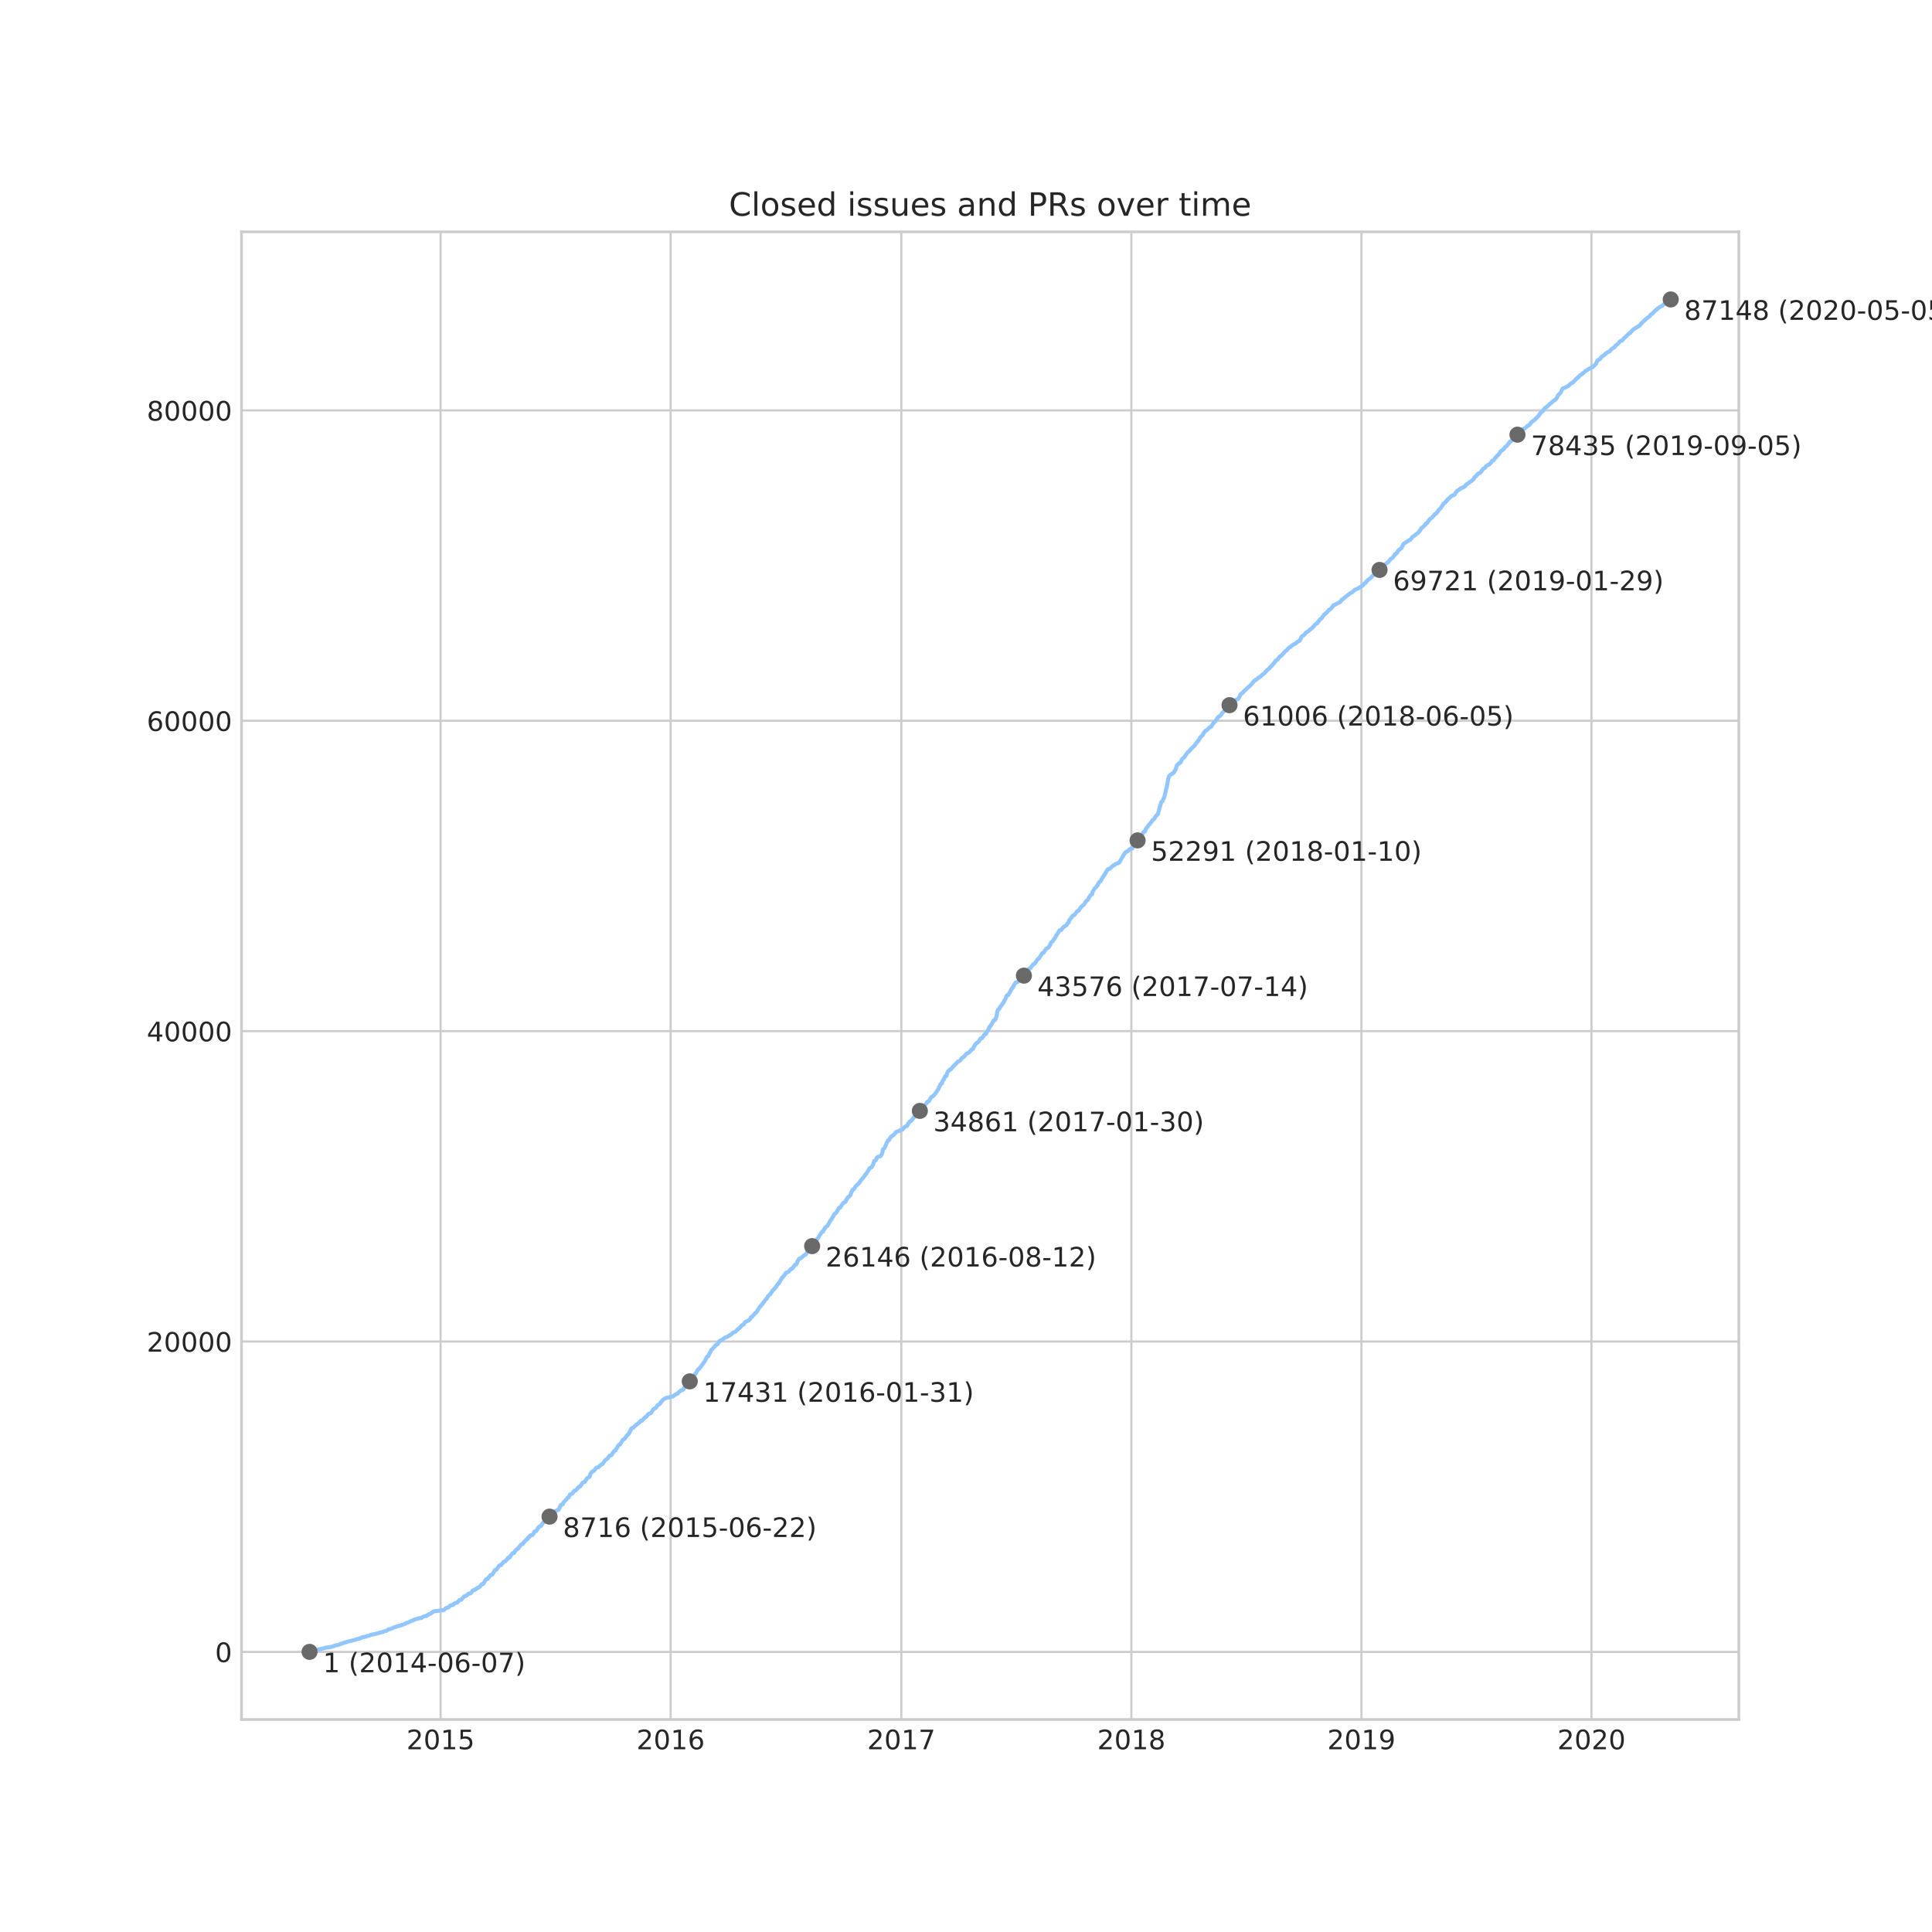 <?xml version="1.0" encoding="utf-8" standalone="no"?>
<!DOCTYPE svg PUBLIC "-//W3C//DTD SVG 1.1//EN"
  "http://www.w3.org/Graphics/SVG/1.1/DTD/svg11.dtd">
<!-- Created with matplotlib (https://matplotlib.org/) -->
<svg height="720pt" version="1.1" viewBox="0 0 720 720" width="720pt" xmlns="http://www.w3.org/2000/svg" xmlns:xlink="http://www.w3.org/1999/xlink">
 <defs>
  <style type="text/css">
*{stroke-linecap:butt;stroke-linejoin:round;}
  </style>
 </defs>
 <g id="figure_1">
  <g id="patch_1">
   <path d="M 0 720 
L 720 720 
L 720 0 
L 0 0 
z
" style="fill:#ffffff;"/>
  </g>
  <g id="axes_1">
   <g id="patch_2">
    <path d="M 90 640.8 
L 648 640.8 
L 648 86.4 
L 90 86.4 
z
" style="fill:#ffffff;"/>
   </g>
   <g id="matplotlib.axis_1">
    <g id="xtick_1">
     <g id="line2d_1">
      <path clip-path="url(#p94b6c92fb8)" d="M 164.193 640.8 
L 164.193 86.4 
" style="fill:none;stroke:#cccccc;stroke-linecap:round;stroke-width:0.8;"/>
     </g>
     <g id="line2d_2"/>
     <g id="text_1">
      <!-- 2015 -->
      <defs>
       <path d="M 19.188 8.297 
L 53.609 8.297 
L 53.609 0 
L 7.328 0 
L 7.328 8.297 
Q 12.938 14.109 22.625 23.891 
Q 32.328 33.688 34.812 36.531 
Q 39.547 41.844 41.422 45.531 
Q 43.312 49.219 43.312 52.781 
Q 43.312 58.594 39.234 62.25 
Q 35.156 65.922 28.609 65.922 
Q 23.969 65.922 18.812 64.312 
Q 13.672 62.703 7.812 59.422 
L 7.812 69.391 
Q 13.766 71.781 18.938 73 
Q 24.125 74.219 28.422 74.219 
Q 39.75 74.219 46.484 68.547 
Q 53.219 62.891 53.219 53.422 
Q 53.219 48.922 51.531 44.891 
Q 49.859 40.875 45.406 35.406 
Q 44.188 33.984 37.641 27.219 
Q 31.109 20.453 19.188 8.297 
z
" id="DejaVuSans-50"/>
       <path d="M 31.781 66.406 
Q 24.172 66.406 20.328 58.906 
Q 16.5 51.422 16.5 36.375 
Q 16.5 21.391 20.328 13.891 
Q 24.172 6.391 31.781 6.391 
Q 39.453 6.391 43.281 13.891 
Q 47.125 21.391 47.125 36.375 
Q 47.125 51.422 43.281 58.906 
Q 39.453 66.406 31.781 66.406 
z
M 31.781 74.219 
Q 44.047 74.219 50.516 64.516 
Q 56.984 54.828 56.984 36.375 
Q 56.984 17.969 50.516 8.266 
Q 44.047 -1.422 31.781 -1.422 
Q 19.531 -1.422 13.062 8.266 
Q 6.594 17.969 6.594 36.375 
Q 6.594 54.828 13.062 64.516 
Q 19.531 74.219 31.781 74.219 
z
" id="DejaVuSans-48"/>
       <path d="M 12.406 8.297 
L 28.516 8.297 
L 28.516 63.922 
L 10.984 60.406 
L 10.984 69.391 
L 28.422 72.906 
L 38.281 72.906 
L 38.281 8.297 
L 54.391 8.297 
L 54.391 0 
L 12.406 0 
z
" id="DejaVuSans-49"/>
       <path d="M 10.797 72.906 
L 49.516 72.906 
L 49.516 64.594 
L 19.828 64.594 
L 19.828 46.734 
Q 21.969 47.469 24.109 47.828 
Q 26.266 48.188 28.422 48.188 
Q 40.625 48.188 47.75 41.5 
Q 54.891 34.812 54.891 23.391 
Q 54.891 11.625 47.562 5.094 
Q 40.234 -1.422 26.906 -1.422 
Q 22.312 -1.422 17.547 -0.641 
Q 12.797 0.141 7.719 1.703 
L 7.719 11.625 
Q 12.109 9.234 16.797 8.062 
Q 21.484 6.891 26.703 6.891 
Q 35.156 6.891 40.078 11.328 
Q 45.016 15.766 45.016 23.391 
Q 45.016 31 40.078 35.438 
Q 35.156 39.891 26.703 39.891 
Q 22.75 39.891 18.812 39.016 
Q 14.891 38.141 10.797 36.281 
z
" id="DejaVuSans-53"/>
      </defs>
      <g style="fill:#262626;" transform="translate(151.468 651.898)scale(0.1 -0.1)">
       <use xlink:href="#DejaVuSans-50"/>
       <use x="63.623" xlink:href="#DejaVuSans-48"/>
       <use x="127.246" xlink:href="#DejaVuSans-49"/>
       <use x="190.869" xlink:href="#DejaVuSans-53"/>
      </g>
     </g>
    </g>
    <g id="xtick_2">
     <g id="line2d_3">
      <path clip-path="url(#p94b6c92fb8)" d="M 249.927 640.8 
L 249.927 86.4 
" style="fill:none;stroke:#cccccc;stroke-linecap:round;stroke-width:0.8;"/>
     </g>
     <g id="line2d_4"/>
     <g id="text_2">
      <!-- 2016 -->
      <defs>
       <path d="M 33.016 40.375 
Q 26.375 40.375 22.484 35.828 
Q 18.609 31.297 18.609 23.391 
Q 18.609 15.531 22.484 10.953 
Q 26.375 6.391 33.016 6.391 
Q 39.656 6.391 43.531 10.953 
Q 47.406 15.531 47.406 23.391 
Q 47.406 31.297 43.531 35.828 
Q 39.656 40.375 33.016 40.375 
z
M 52.594 71.297 
L 52.594 62.312 
Q 48.875 64.062 45.094 64.984 
Q 41.312 65.922 37.594 65.922 
Q 27.828 65.922 22.672 59.328 
Q 17.531 52.734 16.797 39.406 
Q 19.672 43.656 24.016 45.922 
Q 28.375 48.188 33.594 48.188 
Q 44.578 48.188 50.953 41.516 
Q 57.328 34.859 57.328 23.391 
Q 57.328 12.156 50.688 5.359 
Q 44.047 -1.422 33.016 -1.422 
Q 20.359 -1.422 13.672 8.266 
Q 6.984 17.969 6.984 36.375 
Q 6.984 53.656 15.188 63.938 
Q 23.391 74.219 37.203 74.219 
Q 40.922 74.219 44.703 73.484 
Q 48.484 72.75 52.594 71.297 
z
" id="DejaVuSans-54"/>
      </defs>
      <g style="fill:#262626;" transform="translate(237.202 651.898)scale(0.1 -0.1)">
       <use xlink:href="#DejaVuSans-50"/>
       <use x="63.623" xlink:href="#DejaVuSans-48"/>
       <use x="127.246" xlink:href="#DejaVuSans-49"/>
       <use x="190.869" xlink:href="#DejaVuSans-54"/>
      </g>
     </g>
    </g>
    <g id="xtick_3">
     <g id="line2d_5">
      <path clip-path="url(#p94b6c92fb8)" d="M 335.895 640.8 
L 335.895 86.4 
" style="fill:none;stroke:#cccccc;stroke-linecap:round;stroke-width:0.8;"/>
     </g>
     <g id="line2d_6"/>
     <g id="text_3">
      <!-- 2017 -->
      <defs>
       <path d="M 8.203 72.906 
L 55.078 72.906 
L 55.078 68.703 
L 28.609 0 
L 18.312 0 
L 43.219 64.594 
L 8.203 64.594 
z
" id="DejaVuSans-55"/>
      </defs>
      <g style="fill:#262626;" transform="translate(323.17 651.898)scale(0.1 -0.1)">
       <use xlink:href="#DejaVuSans-50"/>
       <use x="63.623" xlink:href="#DejaVuSans-48"/>
       <use x="127.246" xlink:href="#DejaVuSans-49"/>
       <use x="190.869" xlink:href="#DejaVuSans-55"/>
      </g>
     </g>
    </g>
    <g id="xtick_4">
     <g id="line2d_7">
      <path clip-path="url(#p94b6c92fb8)" d="M 421.629 640.8 
L 421.629 86.4 
" style="fill:none;stroke:#cccccc;stroke-linecap:round;stroke-width:0.8;"/>
     </g>
     <g id="line2d_8"/>
     <g id="text_4">
      <!-- 2018 -->
      <defs>
       <path d="M 31.781 34.625 
Q 24.75 34.625 20.719 30.859 
Q 16.703 27.094 16.703 20.516 
Q 16.703 13.922 20.719 10.156 
Q 24.75 6.391 31.781 6.391 
Q 38.812 6.391 42.859 10.172 
Q 46.922 13.969 46.922 20.516 
Q 46.922 27.094 42.891 30.859 
Q 38.875 34.625 31.781 34.625 
z
M 21.922 38.812 
Q 15.578 40.375 12.031 44.719 
Q 8.5 49.078 8.5 55.328 
Q 8.5 64.062 14.719 69.141 
Q 20.953 74.219 31.781 74.219 
Q 42.672 74.219 48.875 69.141 
Q 55.078 64.062 55.078 55.328 
Q 55.078 49.078 51.531 44.719 
Q 48 40.375 41.703 38.812 
Q 48.828 37.156 52.797 32.312 
Q 56.781 27.484 56.781 20.516 
Q 56.781 9.906 50.312 4.234 
Q 43.844 -1.422 31.781 -1.422 
Q 19.734 -1.422 13.25 4.234 
Q 6.781 9.906 6.781 20.516 
Q 6.781 27.484 10.781 32.312 
Q 14.797 37.156 21.922 38.812 
z
M 18.312 54.391 
Q 18.312 48.734 21.844 45.562 
Q 25.391 42.391 31.781 42.391 
Q 38.141 42.391 41.719 45.562 
Q 45.312 48.734 45.312 54.391 
Q 45.312 60.062 41.719 63.234 
Q 38.141 66.406 31.781 66.406 
Q 25.391 66.406 21.844 63.234 
Q 18.312 60.062 18.312 54.391 
z
" id="DejaVuSans-56"/>
      </defs>
      <g style="fill:#262626;" transform="translate(408.904 651.898)scale(0.1 -0.1)">
       <use xlink:href="#DejaVuSans-50"/>
       <use x="63.623" xlink:href="#DejaVuSans-48"/>
       <use x="127.246" xlink:href="#DejaVuSans-49"/>
       <use x="190.869" xlink:href="#DejaVuSans-56"/>
      </g>
     </g>
    </g>
    <g id="xtick_5">
     <g id="line2d_9">
      <path clip-path="url(#p94b6c92fb8)" d="M 507.363 640.8 
L 507.363 86.4 
" style="fill:none;stroke:#cccccc;stroke-linecap:round;stroke-width:0.8;"/>
     </g>
     <g id="line2d_10"/>
     <g id="text_5">
      <!-- 2019 -->
      <defs>
       <path d="M 10.984 1.516 
L 10.984 10.5 
Q 14.703 8.734 18.5 7.812 
Q 22.312 6.891 25.984 6.891 
Q 35.75 6.891 40.891 13.453 
Q 46.047 20.016 46.781 33.406 
Q 43.953 29.203 39.594 26.953 
Q 35.25 24.703 29.984 24.703 
Q 19.047 24.703 12.672 31.312 
Q 6.297 37.938 6.297 49.422 
Q 6.297 60.641 12.938 67.422 
Q 19.578 74.219 30.609 74.219 
Q 43.266 74.219 49.922 64.516 
Q 56.594 54.828 56.594 36.375 
Q 56.594 19.141 48.406 8.859 
Q 40.234 -1.422 26.422 -1.422 
Q 22.703 -1.422 18.891 -0.688 
Q 15.094 0.047 10.984 1.516 
z
M 30.609 32.422 
Q 37.25 32.422 41.125 36.953 
Q 45.016 41.5 45.016 49.422 
Q 45.016 57.281 41.125 61.844 
Q 37.25 66.406 30.609 66.406 
Q 23.969 66.406 20.094 61.844 
Q 16.219 57.281 16.219 49.422 
Q 16.219 41.5 20.094 36.953 
Q 23.969 32.422 30.609 32.422 
z
" id="DejaVuSans-57"/>
      </defs>
      <g style="fill:#262626;" transform="translate(494.638 651.898)scale(0.1 -0.1)">
       <use xlink:href="#DejaVuSans-50"/>
       <use x="63.623" xlink:href="#DejaVuSans-48"/>
       <use x="127.246" xlink:href="#DejaVuSans-49"/>
       <use x="190.869" xlink:href="#DejaVuSans-57"/>
      </g>
     </g>
    </g>
    <g id="xtick_6">
     <g id="line2d_11">
      <path clip-path="url(#p94b6c92fb8)" d="M 593.097 640.8 
L 593.097 86.4 
" style="fill:none;stroke:#cccccc;stroke-linecap:round;stroke-width:0.8;"/>
     </g>
     <g id="line2d_12"/>
     <g id="text_6">
      <!-- 2020 -->
      <g style="fill:#262626;" transform="translate(580.372 651.898)scale(0.1 -0.1)">
       <use xlink:href="#DejaVuSans-50"/>
       <use x="63.623" xlink:href="#DejaVuSans-48"/>
       <use x="127.246" xlink:href="#DejaVuSans-50"/>
       <use x="190.869" xlink:href="#DejaVuSans-48"/>
      </g>
     </g>
    </g>
   </g>
   <g id="matplotlib.axis_2">
    <g id="ytick_1">
     <g id="line2d_13">
      <path clip-path="url(#p94b6c92fb8)" d="M 90 615.606 
L 648 615.606 
" style="fill:none;stroke:#cccccc;stroke-linecap:round;stroke-width:0.8;"/>
     </g>
     <g id="line2d_14"/>
     <g id="text_7">
      <!-- 0 -->
      <g style="fill:#262626;" transform="translate(80.138 619.405)scale(0.1 -0.1)">
       <use xlink:href="#DejaVuSans-48"/>
      </g>
     </g>
    </g>
    <g id="ytick_2">
     <g id="line2d_15">
      <path clip-path="url(#p94b6c92fb8)" d="M 90 499.939 
L 648 499.939 
" style="fill:none;stroke:#cccccc;stroke-linecap:round;stroke-width:0.8;"/>
     </g>
     <g id="line2d_16"/>
     <g id="text_8">
      <!-- 20000 -->
      <g style="fill:#262626;" transform="translate(54.688 503.738)scale(0.1 -0.1)">
       <use xlink:href="#DejaVuSans-50"/>
       <use x="63.623" xlink:href="#DejaVuSans-48"/>
       <use x="127.246" xlink:href="#DejaVuSans-48"/>
       <use x="190.869" xlink:href="#DejaVuSans-48"/>
       <use x="254.492" xlink:href="#DejaVuSans-48"/>
      </g>
     </g>
    </g>
    <g id="ytick_3">
     <g id="line2d_17">
      <path clip-path="url(#p94b6c92fb8)" d="M 90 384.273 
L 648 384.273 
" style="fill:none;stroke:#cccccc;stroke-linecap:round;stroke-width:0.8;"/>
     </g>
     <g id="line2d_18"/>
     <g id="text_9">
      <!-- 40000 -->
      <defs>
       <path d="M 37.797 64.312 
L 12.891 25.391 
L 37.797 25.391 
z
M 35.203 72.906 
L 47.609 72.906 
L 47.609 25.391 
L 58.016 25.391 
L 58.016 17.188 
L 47.609 17.188 
L 47.609 0 
L 37.797 0 
L 37.797 17.188 
L 4.891 17.188 
L 4.891 26.703 
z
" id="DejaVuSans-52"/>
      </defs>
      <g style="fill:#262626;" transform="translate(54.688 388.072)scale(0.1 -0.1)">
       <use xlink:href="#DejaVuSans-52"/>
       <use x="63.623" xlink:href="#DejaVuSans-48"/>
       <use x="127.246" xlink:href="#DejaVuSans-48"/>
       <use x="190.869" xlink:href="#DejaVuSans-48"/>
       <use x="254.492" xlink:href="#DejaVuSans-48"/>
      </g>
     </g>
    </g>
    <g id="ytick_4">
     <g id="line2d_19">
      <path clip-path="url(#p94b6c92fb8)" d="M 90 268.606 
L 648 268.606 
" style="fill:none;stroke:#cccccc;stroke-linecap:round;stroke-width:0.8;"/>
     </g>
     <g id="line2d_20"/>
     <g id="text_10">
      <!-- 60000 -->
      <g style="fill:#262626;" transform="translate(54.688 272.405)scale(0.1 -0.1)">
       <use xlink:href="#DejaVuSans-54"/>
       <use x="63.623" xlink:href="#DejaVuSans-48"/>
       <use x="127.246" xlink:href="#DejaVuSans-48"/>
       <use x="190.869" xlink:href="#DejaVuSans-48"/>
       <use x="254.492" xlink:href="#DejaVuSans-48"/>
      </g>
     </g>
    </g>
    <g id="ytick_5">
     <g id="line2d_21">
      <path clip-path="url(#p94b6c92fb8)" d="M 90 152.939 
L 648 152.939 
" style="fill:none;stroke:#cccccc;stroke-linecap:round;stroke-width:0.8;"/>
     </g>
     <g id="line2d_22"/>
     <g id="text_11">
      <!-- 80000 -->
      <g style="fill:#262626;" transform="translate(54.688 156.738)scale(0.1 -0.1)">
       <use xlink:href="#DejaVuSans-56"/>
       <use x="63.623" xlink:href="#DejaVuSans-48"/>
       <use x="127.246" xlink:href="#DejaVuSans-48"/>
       <use x="190.869" xlink:href="#DejaVuSans-48"/>
       <use x="254.492" xlink:href="#DejaVuSans-48"/>
      </g>
     </g>
    </g>
   </g>
   <g id="line2d_23">
    <path clip-path="url(#p94b6c92fb8)" d="M 115.364 615.6 
L 116.711 615.288 
L 116.796 615.184 
L 117.502 615.045 
L 117.631 614.999 
L 118.554 614.756 
L 118.573 614.738 
L 119.506 614.605 
L 119.616 614.49 
L 120.25 614.357 
L 120.327 614.31 
L 121.16 614.16 
L 121.26 614.05 
L 123.08 613.842 
L 123.536 613.692 
L 123.612 613.651 
L 124.26 613.512 
L 124.336 613.466 
L 124.734 613.316 
L 124.74 613.298 
L 125.172 613.171 
L 125.495 613.107 
L 126.281 612.951 
L 126.386 612.882 
L 126.632 612.766 
L 126.735 612.726 
L 127.584 612.425 
L 127.61 612.413 
L 128.004 612.28 
L 128.041 612.251 
L 128.488 612.118 
L 128.495 612.101 
L 129.158 611.985 
L 129.438 611.783 
L 130.084 611.65 
L 130.132 611.598 
L 131.04 611.465 
L 131.551 611.268 
L 132.423 611.129 
L 132.584 611.008 
L 132.992 610.846 
L 133.003 610.829 
L 134.076 610.667 
L 134.178 610.58 
L 134.357 610.459 
L 134.422 610.418 
L 134.756 610.291 
L 134.896 610.175 
L 136.221 609.95 
L 136.308 609.898 
L 136.684 609.765 
L 136.762 609.724 
L 137.456 609.585 
L 138.295 609.238 
L 139.932 608.909 
L 141.601 608.446 
L 141.649 608.394 
L 142.501 608.249 
L 142.729 608.197 
L 143.273 607.949 
L 143.32 607.902 
L 143.996 607.775 
L 144.278 607.538 
L 144.625 607.411 
L 144.927 607.139 
L 145.81 607 
L 145.872 606.931 
L 146.096 606.815 
L 146.164 606.792 
L 146.505 606.665 
L 146.641 606.503 
L 147.262 606.387 
L 148.152 606.023 
L 149.12 605.826 
L 149.189 605.774 
L 149.59 605.647 
L 149.678 605.537 
L 150.498 605.375 
L 150.583 605.277 
L 150.984 605.15 
L 151.078 605.017 
L 151.283 604.895 
L 151.526 604.791 
L 152.216 604.658 
L 152.273 604.606 
L 152.464 604.484 
L 152.897 604.299 
L 152.99 604.242 
L 153.16 604.126 
L 153.204 604.08 
L 153.813 603.952 
L 153.92 603.825 
L 154.322 603.686 
L 154.361 603.652 
L 154.578 603.536 
L 154.694 603.501 
L 154.83 603.426 
L 155.469 603.31 
L 155.747 603.125 
L 157.092 602.958 
L 157.162 602.877 
L 157.389 602.738 
L 157.449 602.668 
L 157.777 602.535 
L 158.152 602.345 
L 158.984 602.2 
L 159.044 602.032 
L 159.427 601.905 
L 159.54 601.743 
L 159.756 601.622 
L 160.437 601.402 
L 160.459 601.373 
L 160.667 601.252 
L 160.686 601.09 
L 160.962 600.968 
L 161.147 600.795 
L 161.543 600.575 
L 162.079 600.459 
L 162.121 600.419 
L 163.903 600.222 
L 164.112 600.17 
L 165.352 600.049 
L 165.423 599.962 
L 165.602 599.846 
L 166.113 599.378 
L 166.306 599.262 
L 166.327 599.216 
L 166.992 599.1 
L 167.074 599.008 
L 167.262 598.892 
L 167.319 598.875 
L 167.459 598.753 
L 167.739 598.366 
L 167.937 598.25 
L 167.97 598.221 
L 168.867 598.1 
L 169.135 597.758 
L 169.338 597.643 
L 169.678 597.388 
L 170.351 597.267 
L 170.364 597.197 
L 170.502 597.082 
L 170.597 596.92 
L 170.733 596.804 
L 171.093 596.457 
L 171.213 596.336 
L 171.252 596.289 
L 171.899 596.168 
L 172.001 596 
L 172.147 595.885 
L 172.26 595.723 
L 172.396 595.595 
L 172.952 594.942 
L 173.576 594.815 
L 173.813 594.635 
L 173.878 594.601 
L 174.032 594.485 
L 174.105 594.335 
L 174.252 594.219 
L 174.362 594.109 
L 174.493 593.988 
L 174.62 593.895 
L 175.409 593.779 
L 175.515 593.548 
L 175.689 593.427 
L 175.768 593.323 
L 175.896 593.207 
L 176.02 593.039 
L 176.183 592.71 
L 176.823 592.571 
L 176.897 592.42 
L 177.238 592.299 
L 177.564 592.073 
L 177.665 591.969 
L 177.817 591.836 
L 177.905 591.744 
L 178.471 591.599 
L 178.575 591.426 
L 178.755 591.246 
L 178.83 591.217 
L 178.939 591.102 
L 179.146 590.87 
L 179.366 590.639 
L 179.471 590.414 
L 179.653 590.39 
L 180.113 590.269 
L 180.212 590.078 
L 180.328 589.962 
L 180.45 589.668 
L 180.568 589.546 
L 180.672 589.24 
L 180.806 589.095 
L 181.108 588.569 
L 181.737 588.447 
L 181.812 588.147 
L 181.982 588.025 
L 182.058 587.852 
L 182.231 587.736 
L 182.734 587.1 
L 182.795 587.007 
L 183.414 586.874 
L 183.496 586.706 
L 183.61 586.591 
L 183.735 586.319 
L 183.867 586.163 
L 184.016 585.903 
L 184.099 585.77 
L 184.254 585.423 
L 184.352 585.301 
L 184.406 585.157 
L 184.537 585.122 
L 185.027 585 
L 185.424 584.347 
L 185.542 584.208 
L 185.832 583.647 
L 186.012 583.52 
L 186.049 583.427 
L 186.707 583.294 
L 186.982 582.837 
L 187.178 582.716 
L 187.748 582.01 
L 188.322 581.872 
L 188.395 581.698 
L 188.572 581.571 
L 188.697 581.397 
L 188.831 581.247 
L 189.235 580.819 
L 189.318 580.576 
L 189.347 580.53 
L 189.975 580.397 
L 190.118 580.038 
L 190.229 579.905 
L 190.29 579.778 
L 190.432 579.662 
L 190.592 579.419 
L 190.699 579.281 
L 190.804 579.09 
L 190.912 578.957 
L 191.022 578.835 
L 191.604 578.72 
L 191.862 578.228 
L 191.907 578.095 
L 192.214 577.783 
L 192.32 577.661 
L 192.804 577.176 
L 193.213 577.048 
L 193.32 576.724 
L 193.514 576.51 
L 193.64 576.296 
L 193.758 576.175 
L 193.874 576.042 
L 194.093 575.73 
L 194.225 575.608 
L 194.286 575.533 
L 194.868 575.394 
L 195.187 574.799 
L 196.161 573.787 
L 196.525 573.671 
L 196.637 573.231 
L 196.84 572.988 
L 196.842 572.983 
L 197.236 572.855 
L 197.348 572.532 
L 197.51 572.358 
L 197.595 572.208 
L 198.403 572.075 
L 198.494 571.907 
L 198.596 571.82 
L 198.694 571.664 
L 198.808 571.508 
L 198.928 571.363 
L 198.942 571.19 
L 199.058 570.999 
L 199.171 570.814 
L 199.256 570.727 
L 199.832 570.583 
L 199.934 570.357 
L 200.08 570.23 
L 200.149 570.079 
L 200.25 569.952 
L 200.319 569.813 
L 200.418 569.582 
L 200.552 569.449 
L 200.662 569.252 
L 200.787 569.079 
L 200.911 568.952 
L 201.493 568.732 
L 201.74 568.391 
L 201.905 568.246 
L 201.976 568.113 
L 202.087 567.968 
L 202.186 567.847 
L 202.291 567.633 
L 202.449 567.488 
L 202.526 567.24 
L 203.118 567.113 
L 203.253 566.899 
L 203.389 566.777 
L 203.539 566.552 
L 203.62 566.413 
L 203.865 566.019 
L 203.986 565.794 
L 204.072 565.638 
L 204.174 565.424 
L 205.019 565.088 
L 205.184 564.926 
L 205.261 564.805 
L 205.411 564.62 
L 205.474 564.493 
L 205.601 564.371 
L 205.759 564.18 
L 205.979 564.088 
L 206.414 563.966 
L 206.53 563.747 
L 206.758 563.429 
L 206.94 563.093 
L 208.065 562.74 
L 208.133 562.469 
L 208.316 562.341 
L 208.415 562.139 
L 208.537 561.994 
L 208.579 561.803 
L 208.679 561.491 
L 208.795 561.352 
L 208.9 561.162 
L 209.011 561.046 
L 209.098 560.791 
L 209.694 560.612 
L 209.846 560.282 
L 209.954 560.103 
L 210.063 559.849 
L 210.204 559.698 
L 211.232 558.617 
L 211.371 558.484 
L 211.478 558.224 
L 211.866 558.085 
L 211.977 557.934 
L 212.111 557.611 
L 212.212 557.425 
L 212.275 557.287 
L 212.363 556.969 
L 213.024 556.72 
L 213.102 556.604 
L 213.448 556.471 
L 213.574 556.165 
L 214.038 555.54 
L 214.633 555.424 
L 214.737 555.193 
L 214.927 555.054 
L 215.031 554.887 
L 215.146 554.765 
L 215.261 554.609 
L 215.382 554.453 
L 215.539 554.285 
L 215.689 554.117 
L 215.692 554.112 
L 216.229 553.979 
L 216.35 553.626 
L 216.506 553.481 
L 216.628 553.314 
L 216.734 553.157 
L 216.837 552.984 
L 216.968 552.851 
L 217.085 552.677 
L 217.272 552.487 
L 217.329 552.434 
L 217.833 552.319 
L 217.934 552.186 
L 218.045 552.03 
L 218.166 551.845 
L 218.273 551.758 
L 218.432 551.469 
L 218.541 551.249 
L 218.674 551.099 
L 218.827 550.85 
L 219.24 550.63 
L 219.564 550.509 
L 219.67 550.329 
L 219.833 550.167 
L 219.95 549.554 
L 220.118 549.15 
L 220.545 548.542 
L 221.438 548.062 
L 221.549 547.86 
L 221.761 547.576 
L 221.97 547.374 
L 222.113 547.195 
L 222.167 547.062 
L 222.246 546.958 
L 223.009 546.807 
L 223.269 546.53 
L 223.378 546.345 
L 224.218 545.749 
L 224.519 545.622 
L 224.8 545.275 
L 224.92 545.066 
L 225.031 544.899 
L 225.436 544.257 
L 225.786 544.014 
L 226.384 543.551 
L 227.108 542.591 
L 227.219 542.447 
L 227.826 542.314 
L 228.01 542.134 
L 228.125 541.88 
L 228.277 541.614 
L 228.378 541.458 
L 228.555 541.255 
L 228.983 540.665 
L 229.43 540.532 
L 229.61 539.989 
L 229.728 539.85 
L 229.933 539.607 
L 230.04 539.445 
L 230.154 539.237 
L 230.265 538.977 
L 230.658 538.45 
L 231.085 538.335 
L 231.2 538.057 
L 231.357 537.843 
L 231.561 537.513 
L 231.793 537.143 
L 231.91 536.912 
L 232.046 536.669 
L 232.316 536.455 
L 232.682 536.305 
L 233.928 534.576 
L 234.351 534.321 
L 234.451 534.043 
L 234.577 533.905 
L 234.644 533.731 
L 234.782 533.448 
L 234.887 533.297 
L 235.004 533.049 
L 235.069 532.91 
L 235.167 532.638 
L 235.293 532.494 
L 235.424 532.21 
L 236.055 532.054 
L 236.168 531.88 
L 237.254 530.839 
L 237.675 530.643 
L 237.785 530.516 
L 237.974 530.307 
L 238.167 530.174 
L 238.593 529.718 
L 238.68 529.556 
L 239.296 529.428 
L 239.374 529.313 
L 239.466 529.191 
L 239.568 529.058 
L 239.815 528.862 
L 239.905 528.74 
L 239.997 528.619 
L 240.38 528.208 
L 240.832 528.04 
L 240.911 527.867 
L 241.34 527.358 
L 241.455 527.19 
L 241.569 527.109 
L 241.857 526.872 
L 241.931 526.803 
L 242.531 526.658 
L 243.118 525.825 
L 243.362 525.328 
L 243.532 525.195 
L 243.628 525.045 
L 244.024 524.842 
L 244.134 524.813 
L 244.361 524.617 
L 244.532 524.495 
L 244.815 524.067 
L 244.935 523.865 
L 245.156 523.645 
L 245.913 523.211 
L 246.015 523.026 
L 246.068 522.87 
L 246.796 521.979 
L 246.852 521.852 
L 246.977 521.754 
L 247.888 521.135 
L 247.994 521.043 
L 248.494 520.933 
L 249.259 520.811 
L 249.575 520.655 
L 250.046 520.528 
L 250.778 520.383 
L 251.893 519.597 
L 252.357 519.464 
L 253.371 518.498 
L 253.652 518.278 
L 253.731 518.249 
L 254.126 518.105 
L 254.294 518.076 
L 254.635 517.81 
L 254.747 517.7 
L 254.807 517.555 
L 254.919 517.173 
L 255.047 517.04 
L 255.155 516.89 
L 255.687 516.746 
L 255.784 516.584 
L 255.885 516.404 
L 256.005 516.237 
L 256.103 516.092 
L 256.345 515.901 
L 256.524 515.496 
L 256.686 515.329 
L 256.802 515.109 
L 256.941 514.935 
L 257.017 514.802 
L 257.341 514.64 
L 257.425 514.478 
L 258.221 513.223 
L 258.329 513.056 
L 259.299 511.824 
L 259.428 511.604 
L 259.515 511.436 
L 259.833 510.835 
L 259.965 510.69 
L 260.095 510.424 
L 260.285 510.291 
L 260.544 510.135 
L 260.716 509.944 
L 262.643 507.29 
L 262.753 507.087 
L 262.829 506.896 
L 263.003 506.578 
L 263.216 506.312 
L 263.326 505.838 
L 263.568 505.578 
L 263.98 505.335 
L 264.095 505.075 
L 264.253 504.676 
L 264.363 504.543 
L 264.775 503.739 
L 264.882 503.513 
L 264.958 503.288 
L 265.156 502.952 
L 265.534 502.704 
L 266.568 501.506 
L 266.671 501.298 
L 267.317 500.974 
L 267.422 500.882 
L 267.519 500.737 
L 267.704 500.494 
L 268.002 499.985 
L 268.086 499.852 
L 268.259 499.719 
L 268.381 499.633 
L 268.933 499.43 
L 270.129 498.493 
L 270.737 498.326 
L 272.135 497.493 
L 272.426 497.331 
L 272.893 496.914 
L 273.139 496.706 
L 273.223 496.556 
L 273.863 496.423 
L 274.03 496.359 
L 274.589 495.7 
L 274.702 495.607 
L 275.571 494.902 
L 275.704 494.78 
L 276.566 493.809 
L 277.105 493.641 
L 277.218 493.479 
L 277.249 493.311 
L 277.35 493.167 
L 277.473 493.017 
L 277.587 492.849 
L 277.835 492.629 
L 277.94 492.56 
L 278.991 492.103 
L 279.179 491.935 
L 279.331 491.762 
L 279.442 491.669 
L 279.686 491.374 
L 279.73 491.189 
L 279.812 490.888 
L 280.279 490.726 
L 280.531 490.385 
L 280.667 490.287 
L 280.727 490.154 
L 280.853 490.067 
L 281.598 489.234 
L 281.764 489.113 
L 281.847 489.078 
L 281.97 488.945 
L 282.084 488.8 
L 282.26 488.471 
L 282.774 487.598 
L 282.926 487.395 
L 283.036 487.256 
L 284.42 485.568 
L 285.325 484.307 
L 285.722 483.971 
L 285.832 483.763 
L 286.146 483.22 
L 286.291 483.006 
L 286.485 482.751 
L 286.983 482.445 
L 287.099 482.202 
L 287.242 482.069 
L 287.357 481.86 
L 287.604 481.467 
L 287.714 481.259 
L 288.196 480.663 
L 288.653 480.282 
L 288.756 480.137 
L 288.892 479.964 
L 289.071 479.767 
L 289.14 479.611 
L 289.24 479.466 
L 289.35 479.304 
L 289.448 479.16 
L 289.561 479.003 
L 290.499 477.847 
L 290.619 477.592 
L 291.116 476.731 
L 291.237 476.586 
L 291.348 476.303 
L 292.207 475.412 
L 292.334 475.239 
L 292.427 475.082 
L 292.53 474.897 
L 292.648 474.776 
L 292.824 474.498 
L 292.91 474.348 
L 293.002 474.238 
L 293.673 474.076 
L 294.15 473.654 
L 294.258 473.48 
L 294.727 472.966 
L 295.197 472.804 
L 295.296 472.636 
L 295.471 472.474 
L 295.612 472.283 
L 295.707 472.116 
L 295.833 471.983 
L 296.167 471.439 
L 296.264 471.346 
L 296.734 471.208 
L 296.943 470.837 
L 297.063 470.595 
L 297.199 470.132 
L 297.324 469.889 
L 297.432 469.721 
L 297.951 469.021 
L 298.299 468.952 
L 298.497 468.831 
L 299.759 467.743 
L 300.209 467.57 
L 300.316 467.402 
L 300.617 466.951 
L 300.726 466.708 
L 301.241 465.829 
L 301.752 465.673 
L 301.9 465.511 
L 302.272 465.031 
L 303.054 463.955 
L 303.429 463.805 
L 303.812 463.261 
L 303.917 463.088 
L 304.018 462.92 
L 304.264 462.382 
L 304.353 462.214 
L 304.512 461.781 
L 304.667 461.619 
L 305.068 461.11 
L 305.132 460.867 
L 305.238 460.717 
L 305.378 460.445 
L 305.484 460.312 
L 305.582 460.185 
L 305.679 460.034 
L 305.797 459.82 
L 306.342 459.12 
L 306.708 458.993 
L 306.772 458.82 
L 307.015 458.259 
L 307.18 458.12 
L 307.313 457.923 
L 307.433 457.68 
L 307.544 457.507 
L 308.065 456.986 
L 308.317 456.865 
L 308.439 456.715 
L 308.528 456.558 
L 308.602 456.437 
L 309.253 455.228 
L 309.363 455.02 
L 309.471 454.899 
L 309.893 454.349 
L 310.003 454.112 
L 310.139 453.875 
L 310.242 453.759 
L 310.296 453.609 
L 310.44 453.418 
L 310.794 452.793 
L 310.926 452.551 
L 311.025 452.394 
L 311.26 452.18 
L 311.375 452.071 
L 311.656 451.926 
L 311.85 451.544 
L 312.002 451.296 
L 312.196 451.018 
L 312.309 450.833 
L 312.744 450.093 
L 313.23 449.96 
L 313.337 449.74 
L 313.446 449.52 
L 313.673 449.156 
L 313.877 448.774 
L 314.035 448.601 
L 314.544 448.109 
L 314.978 447.976 
L 315.171 447.71 
L 315.217 447.461 
L 315.319 447.253 
L 315.423 447.097 
L 315.529 446.906 
L 315.663 446.756 
L 315.796 446.53 
L 316.005 446.183 
L 316.076 446.125 
L 316.391 445.981 
L 316.702 445.657 
L 316.809 445.524 
L 316.942 445.368 
L 317.039 445.136 
L 317.09 444.87 
L 317.196 444.483 
L 317.404 444.142 
L 317.504 443.939 
L 317.538 443.818 
L 317.649 443.598 
L 317.778 443.39 
L 318.206 443.187 
L 318.398 442.904 
L 318.569 442.592 
L 318.892 442.106 
L 318.999 441.979 
L 320.147 440.926 
L 320.262 440.718 
L 320.414 440.463 
L 320.567 440.261 
L 320.69 440.053 
L 321.948 438.584 
L 322.047 438.405 
L 322.183 438.231 
L 322.459 437.751 
L 322.6 437.624 
L 322.835 437.462 
L 323.34 436.583 
L 323.419 436.438 
L 323.526 436.282 
L 323.779 435.895 
L 323.89 435.663 
L 324.055 435.438 
L 324.157 435.299 
L 324.342 435.229 
L 324.791 435.05 
L 324.974 434.813 
L 325.011 434.686 
L 325.132 434.397 
L 325.305 434.142 
L 325.806 432.656 
L 326.341 432.459 
L 326.471 432.234 
L 326.601 432.066 
L 326.708 431.499 
L 326.946 431.279 
L 327.077 431.181 
L 328.103 430.875 
L 328.195 430.742 
L 328.296 430.62 
L 328.393 430.406 
L 328.505 430.25 
L 328.673 429.949 
L 328.784 429.672 
L 328.832 429.504 
L 328.95 428.729 
L 329.013 428.579 
L 329.123 428.266 
L 329.622 427.873 
L 329.717 427.728 
L 329.83 427.428 
L 330.229 426.497 
L 330.336 426.202 
L 330.514 425.739 
L 330.625 425.583 
L 330.88 425.085 
L 331.288 424.895 
L 331.506 424.444 
L 331.65 424.218 
L 331.754 424.056 
L 331.883 423.871 
L 331.984 423.755 
L 332.133 423.553 
L 332.792 423.119 
L 333.01 422.975 
L 333.12 422.801 
L 333.432 422.495 
L 333.898 421.864 
L 334.967 421.488 
L 335.221 421.321 
L 335.446 421.17 
L 335.538 421.135 
L 336.275 420.997 
L 336.673 420.569 
L 336.777 420.436 
L 336.859 420.274 
L 337.208 419.996 
L 337.315 419.852 
L 337.403 419.805 
L 337.964 419.655 
L 338.22 419.291 
L 338.329 418.915 
L 339.103 417.903 
L 339.601 417.7 
L 339.7 417.567 
L 339.805 417.428 
L 339.89 417.278 
L 340.034 417.104 
L 340.096 416.966 
L 340.467 416.544 
L 340.551 416.428 
L 340.615 416.249 
L 341.208 416.075 
L 341.537 415.595 
L 341.642 415.45 
L 341.735 415.317 
L 341.831 414.913 
L 341.963 414.791 
L 342.044 414.623 
L 342.186 414.485 
L 342.31 414.34 
L 342.447 414.3 
L 342.786 414.022 
L 342.897 413.906 
L 342.974 413.768 
L 343.079 413.577 
L 343.258 413.305 
L 343.365 413.183 
L 343.474 412.981 
L 343.661 412.68 
L 343.8 412.507 
L 343.903 412.408 
L 344.386 412.229 
L 344.519 412.148 
L 344.59 412.009 
L 345.03 411.414 
L 345.308 411.113 
L 345.417 410.911 
L 345.526 410.691 
L 345.626 410.581 
L 346.141 410.419 
L 346.267 410.234 
L 346.404 410.014 
L 346.472 409.881 
L 346.822 409.245 
L 346.933 409.106 
L 347.044 408.915 
L 347.187 408.771 
L 347.642 408.528 
L 347.744 408.482 
L 347.977 408.25 
L 348.081 408.071 
L 348.348 407.84 
L 349.569 406.07 
L 349.674 405.896 
L 349.801 405.671 
L 350.011 405.081 
L 350.116 404.907 
L 350.221 404.693 
L 350.439 404.404 
L 350.54 403.988 
L 351.039 403.733 
L 351.085 403.41 
L 351.182 403.091 
L 351.307 402.941 
L 351.416 402.675 
L 351.672 402.38 
L 351.795 402.108 
L 351.859 401.97 
L 351.965 401.75 
L 352.059 401.605 
L 352.185 401.137 
L 352.355 401.085 
L 352.716 400.963 
L 352.773 400.784 
L 352.88 400.148 
L 352.96 400.021 
L 353.104 399.598 
L 353.327 399.251 
L 353.438 399.165 
L 353.718 398.864 
L 353.866 398.667 
L 354.385 398.471 
L 355.411 397.221 
L 355.499 397.181 
L 355.629 397.059 
L 355.931 396.776 
L 356.055 396.637 
L 356.116 396.516 
L 356.271 396.389 
L 356.634 396.007 
L 356.865 395.781 
L 356.976 395.654 
L 357.173 395.538 
L 357.681 395.365 
L 357.939 395.087 
L 358.082 394.839 
L 358.447 394.341 
L 358.627 394.174 
L 359.053 393.965 
L 359.359 393.711 
L 359.459 393.549 
L 359.573 393.422 
L 360.151 392.739 
L 360.261 392.618 
L 360.755 392.467 
L 361.015 392.346 
L 361.111 392.213 
L 361.27 392.04 
L 361.373 391.918 
L 361.647 391.704 
L 361.782 391.536 
L 361.918 391.38 
L 361.996 391.126 
L 362.475 390.993 
L 362.694 390.692 
L 363.064 389.911 
L 363.177 389.738 
L 363.28 389.628 
L 363.343 389.489 
L 363.448 389.31 
L 363.544 389.148 
L 363.644 388.922 
L 364.524 388.373 
L 364.893 387.933 
L 364.994 387.777 
L 365.114 387.552 
L 365.228 387.372 
L 365.337 387.072 
L 365.914 386.91 
L 366.02 386.678 
L 366.229 386.493 
L 366.337 386.372 
L 366.476 386.181 
L 366.582 385.932 
L 366.744 385.765 
L 367.147 385.308 
L 367.515 385.186 
L 367.626 384.874 
L 367.902 384.325 
L 368.045 384.163 
L 368.307 383.873 
L 368.634 382.786 
L 368.881 382.647 
L 368.946 382.497 
L 369.173 382.376 
L 369.353 381.936 
L 369.456 381.803 
L 369.897 381.057 
L 370.146 380.664 
L 370.295 380.311 
L 370.768 380.143 
L 370.953 379.906 
L 371.079 379.362 
L 371.191 379.166 
L 371.299 379.033 
L 371.353 378.784 
L 371.537 378.027 
L 371.663 376.893 
L 371.782 376.766 
L 371.879 376.471 
L 371.981 376.32 
L 372.481 375.806 
L 372.721 375.222 
L 372.918 375.06 
L 373.796 373.805 
L 373.94 373.683 
L 374.045 373.51 
L 374.15 373.33 
L 374.261 372.897 
L 374.414 372.683 
L 374.516 372.503 
L 374.611 372.382 
L 374.715 372.122 
L 374.861 371.914 
L 374.967 371.41 
L 375.079 371.26 
L 375.275 370.959 
L 375.751 370.838 
L 375.864 370.473 
L 376.061 370.236 
L 376.21 370.017 
L 376.27 369.895 
L 376.388 369.658 
L 376.488 369.531 
L 377.104 368.299 
L 377.412 368.131 
L 377.526 367.732 
L 377.668 367.547 
L 377.786 367.327 
L 377.897 367.102 
L 378.192 366.645 
L 378.386 366.39 
L 378.46 366.171 
L 379.226 365.957 
L 379.321 365.887 
L 379.53 365.708 
L 379.786 365.436 
L 379.875 365.39 
L 380.122 365.222 
L 380.229 365.014 
L 380.729 364.829 
L 380.775 364.777 
L 381.023 364.65 
L 381.127 364.361 
L 381.17 364.222 
L 381.259 364.019 
L 381.371 363.892 
L 381.552 363.638 
L 381.662 363.441 
L 381.851 363.348 
L 382.254 363.163 
L 382.463 362.764 
L 382.584 362.573 
L 382.726 362.203 
L 382.836 361.949 
L 383.219 361.301 
L 383.405 361.093 
L 383.476 361.047 
L 384.017 360.862 
L 384.115 360.613 
L 384.236 360.457 
L 384.341 360.283 
L 384.469 360.11 
L 384.577 359.977 
L 384.893 359.572 
L 385.002 359.381 
L 385.657 359.109 
L 386.192 358.236 
L 386.295 358.051 
L 386.468 357.802 
L 386.579 357.687 
L 386.714 357.496 
L 387.161 357.224 
L 387.305 356.958 
L 387.415 356.807 
L 387.929 356.021 
L 388.039 355.819 
L 388.4 355.234 
L 388.898 355.061 
L 389.008 354.87 
L 389.533 354.043 
L 389.639 353.916 
L 389.738 353.754 
L 389.835 353.575 
L 390.797 353.071 
L 390.928 352.805 
L 391.013 352.632 
L 391.122 352.505 
L 391.208 352.349 
L 391.314 352.152 
L 391.387 352.019 
L 391.497 351.718 
L 391.59 351.493 
L 391.698 351.302 
L 392.396 350.66 
L 392.721 350.064 
L 392.82 349.995 
L 393.002 349.844 
L 393.272 349.243 
L 393.426 349.098 
L 393.491 348.913 
L 393.597 348.67 
L 393.699 348.485 
L 393.796 348.346 
L 393.946 348.202 
L 394.079 348.034 
L 394.183 347.791 
L 394.522 347.311 
L 394.623 347.149 
L 394.734 346.918 
L 394.826 346.779 
L 394.932 346.681 
L 395.165 346.652 
L 395.536 346.53 
L 395.908 345.975 
L 396.022 345.825 
L 396.246 345.68 
L 396.35 345.449 
L 397.383 344.836 
L 397.491 344.593 
L 397.647 344.373 
L 397.76 344.223 
L 397.906 344.096 
L 398.249 343.778 
L 398.36 343.361 
L 398.488 342.893 
L 399.069 342.251 
L 399.173 342.112 
L 399.276 341.956 
L 399.373 341.701 
L 399.571 341.534 
L 399.665 341.412 
L 399.761 341.273 
L 399.864 341.152 
L 400.248 341.042 
L 400.449 340.898 
L 400.87 340.394 
L 401.078 340.134 
L 401.186 339.926 
L 401.393 339.677 
L 401.494 339.533 
L 402.021 339.342 
L 402.131 339.128 
L 402.56 338.526 
L 402.666 338.364 
L 402.826 338.191 
L 402.925 338 
L 403.032 337.861 
L 403.141 337.711 
L 403.862 337.231 
L 403.963 337.069 
L 404.091 336.89 
L 404.38 336.404 
L 404.95 335.623 
L 405.26 335.467 
L 405.368 335.346 
L 405.584 334.993 
L 405.996 334.264 
L 406.092 334.131 
L 406.198 333.894 
L 406.349 333.668 
L 406.447 333.524 
L 406.981 333.24 
L 407.091 332.598 
L 407.127 332.431 
L 407.225 332.315 
L 407.332 332.159 
L 407.443 331.98 
L 407.665 331.575 
L 407.782 331.355 
L 407.904 331.141 
L 408.71 330.36 
L 409.103 329.718 
L 409.205 329.58 
L 409.313 329.25 
L 409.562 328.816 
L 409.667 328.7 
L 410.206 328.284 
L 410.317 328.116 
L 410.974 326.832 
L 411.078 326.734 
L 411.197 326.607 
L 411.356 326.41 
L 411.486 326.214 
L 411.595 326.011 
L 412.341 324.774 
L 412.451 324.467 
L 412.889 323.941 
L 413.15 323.866 
L 413.543 323.733 
L 414.899 322.547 
L 415.232 322.408 
L 415.887 321.905 
L 416.731 321.697 
L 416.903 321.564 
L 416.97 321.442 
L 417.221 321.304 
L 417.334 321.049 
L 417.534 320.719 
L 417.639 320.517 
L 417.77 320.32 
L 417.923 320.083 
L 418.034 319.84 
L 418.123 319.609 
L 418.227 319.441 
L 418.444 319.216 
L 418.574 318.886 
L 418.709 318.609 
L 419.019 318.221 
L 419.128 317.984 
L 419.698 317.423 
L 420.302 317.238 
L 420.414 317.093 
L 420.632 316.931 
L 420.75 316.706 
L 421.108 316.417 
L 421.938 316.237 
L 422.056 316.006 
L 422.169 315.567 
L 422.379 315.196 
L 422.534 314.994 
L 422.648 314.815 
L 423.052 314.277 
L 423.164 314.248 
L 423.382 314.051 
L 423.492 313.774 
L 424.339 312.588 
L 424.525 312.363 
L 424.633 312.212 
L 425.071 311.877 
L 425.66 310.94 
L 425.795 310.784 
L 425.905 310.512 
L 426.131 310.119 
L 426.225 310.078 
L 426.737 309.806 
L 426.876 309.182 
L 427.029 308.904 
L 427.107 308.829 
L 427.226 308.702 
L 427.354 308.534 
L 427.461 308.395 
L 428.033 307.574 
L 428.13 307.395 
L 428.386 307.233 
L 429.131 306.198 
L 429.288 306.024 
L 429.395 305.787 
L 430.128 305.197 
L 430.268 304.971 
L 430.388 304.705 
L 430.55 304.41 
L 430.66 304.26 
L 431.453 303.45 
L 431.556 303.306 
L 431.667 302.855 
L 431.716 302.687 
L 431.825 302.248 
L 431.865 302.097 
L 431.972 301.617 
L 432.045 301.444 
L 432.153 300.998 
L 432.332 300.489 
L 432.442 300.096 
L 432.621 299.419 
L 432.73 298.992 
L 432.87 298.783 
L 432.952 298.731 
L 433.158 298.598 
L 433.268 298.483 
L 433.316 298.326 
L 433.576 297.76 
L 433.64 297.575 
L 433.745 297.372 
L 433.815 297.204 
L 433.954 296.805 
L 434.035 296.586 
L 434.145 296.123 
L 434.186 295.915 
L 434.297 295.446 
L 434.434 294.764 
L 434.68 293.775 
L 434.744 293.59 
L 434.8 293.393 
L 434.909 292.757 
L 435.069 291.959 
L 435.179 291.323 
L 435.208 291.161 
L 435.317 290.606 
L 435.343 290.461 
L 435.452 289.831 
L 435.566 289.524 
L 435.676 289.229 
L 436.245 288.68 
L 436.583 288.547 
L 437.114 288.136 
L 437.156 288.101 
L 437.406 287.98 
L 437.616 287.598 
L 437.725 287.373 
L 437.884 287.153 
L 437.994 286.997 
L 438.113 286.8 
L 438.223 286.552 
L 438.501 285.435 
L 438.611 285.181 
L 439.069 284.77 
L 439.353 284.481 
L 439.895 284.238 
L 440.016 284.036 
L 440.123 283.799 
L 440.201 283.527 
L 440.299 283.313 
L 440.393 283.174 
L 440.504 282.92 
L 441.298 282.243 
L 441.522 282.052 
L 441.641 281.763 
L 441.759 281.578 
L 441.864 281.416 
L 442.003 281.214 
L 442.55 280.387 
L 443.1 280.074 
L 443.225 279.849 
L 443.332 279.739 
L 443.483 279.519 
L 443.592 279.438 
L 443.95 279.074 
L 444.055 278.923 
L 444.188 278.75 
L 444.292 278.663 
L 444.501 278.536 
L 444.785 278.247 
L 444.873 278.091 
L 445.097 277.934 
L 445.318 277.657 
L 445.543 277.333 
L 445.877 276.743 
L 446.058 276.61 
L 446.157 276.494 
L 446.446 276.234 
L 446.709 275.852 
L 446.787 275.725 
L 447.097 275.176 
L 447.221 274.939 
L 447.331 274.696 
L 447.85 274.32 
L 448.058 274.117 
L 448.169 273.938 
L 448.38 273.666 
L 448.58 273.215 
L 448.743 273.007 
L 448.925 272.741 
L 449.017 272.614 
L 449.132 272.429 
L 449.381 272.33 
L 449.55 272.203 
L 449.781 272.047 
L 450.844 271.035 
L 451.324 270.838 
L 451.565 270.439 
L 451.689 270.289 
L 452.202 269.491 
L 452.326 269.323 
L 452.565 269.069 
L 452.841 268.936 
L 453.249 268.299 
L 453.337 268.137 
L 453.591 267.785 
L 453.712 267.623 
L 453.826 267.461 
L 453.949 267.316 
L 454.19 267.021 
L 454.55 266.9 
L 454.749 266.703 
L 454.845 266.588 
L 454.989 266.454 
L 455.1 266.304 
L 455.207 266.131 
L 455.48 265.749 
L 455.59 265.564 
L 456.804 264.575 
L 457.012 264.263 
L 457.118 264.135 
L 457.297 263.887 
L 457.41 263.719 
L 457.619 263.569 
L 457.94 263.424 
L 458.071 263.065 
L 458.247 262.69 
L 458.354 262.458 
L 458.535 262.221 
L 458.725 262.071 
L 459.43 261.724 
L 459.621 261.602 
L 459.734 261.452 
L 459.908 261.307 
L 460.023 261.209 
L 460.321 261.024 
L 460.684 260.735 
L 461.302 260.561 
L 461.582 260.313 
L 461.724 260.012 
L 462.333 258.734 
L 463.021 258.265 
L 463.145 258.167 
L 463.29 257.959 
L 463.399 257.814 
L 463.603 257.652 
L 463.771 257.409 
L 465.239 256.102 
L 465.434 255.877 
L 466.063 255.385 
L 466.186 255.223 
L 466.318 255.021 
L 466.451 254.87 
L 466.673 254.604 
L 466.901 254.35 
L 467.165 253.997 
L 467.38 253.766 
L 468.518 252.991 
L 468.675 252.869 
L 468.962 252.54 
L 469.419 252.401 
L 470.133 251.747 
L 470.404 251.522 
L 470.544 251.314 
L 471.079 251.042 
L 471.285 250.816 
L 471.417 250.637 
L 471.528 250.481 
L 471.727 250.29 
L 471.847 250.105 
L 471.929 249.966 
L 472.038 249.862 
L 473.045 249.058 
L 473.111 248.96 
L 473.269 248.833 
L 473.384 248.7 
L 473.494 248.509 
L 474.145 247.884 
L 474.295 247.728 
L 474.402 247.531 
L 474.825 247.121 
L 474.934 246.918 
L 475.061 246.768 
L 475.282 246.45 
L 475.383 246.213 
L 476.159 245.756 
L 476.27 245.6 
L 476.693 245.004 
L 476.801 244.877 
L 477.061 244.622 
L 477.16 244.536 
L 477.587 244.299 
L 479.022 242.673 
L 479.292 242.529 
L 479.429 242.436 
L 479.589 242.274 
L 479.767 242.043 
L 480.028 241.731 
L 480.6 241.216 
L 480.93 241.089 
L 481.067 240.915 
L 481.507 240.568 
L 481.613 240.493 
L 481.969 240.233 
L 482.006 240.181 
L 482.384 240.054 
L 482.751 239.863 
L 482.874 239.741 
L 483.087 239.556 
L 483.204 239.435 
L 483.44 239.273 
L 483.555 239.151 
L 483.738 239.024 
L 484.285 238.833 
L 484.556 238.33 
L 484.663 238.087 
L 484.803 237.867 
L 484.907 237.694 
L 484.957 237.538 
L 485.066 237.318 
L 485.171 237.168 
L 485.999 236.601 
L 486.11 236.468 
L 486.247 236.341 
L 486.412 236.138 
L 486.537 235.866 
L 487.471 235.277 
L 487.656 235.138 
L 488.032 234.831 
L 488.194 234.669 
L 489.144 233.906 
L 489.275 233.744 
L 489.529 233.472 
L 489.817 233.131 
L 489.951 232.963 
L 490.074 232.778 
L 490.316 232.553 
L 490.419 232.501 
L 490.927 232.24 
L 491.01 232.055 
L 491.142 231.818 
L 491.351 231.593 
L 491.707 231.153 
L 491.8 231.032 
L 491.894 230.806 
L 492.26 230.65 
L 492.554 230.355 
L 492.665 230.205 
L 493.515 228.99 
L 493.623 228.898 
L 494.096 228.649 
L 494.215 228.452 
L 494.389 228.302 
L 494.487 228.198 
L 494.649 228.053 
L 494.754 227.903 
L 495.275 227.33 
L 495.375 227.238 
L 495.759 227.03 
L 495.893 226.92 
L 496.078 226.758 
L 496.204 226.567 
L 496.337 226.411 
L 496.442 226.283 
L 496.657 226.017 
L 496.777 225.803 
L 496.896 225.601 
L 496.975 225.555 
L 497.374 225.41 
L 498.065 225.052 
L 498.419 224.832 
L 498.632 224.705 
L 498.727 224.681 
L 499.099 224.554 
L 499.47 224.288 
L 499.668 224.149 
L 499.778 223.941 
L 499.938 223.612 
L 500.046 223.49 
L 500.511 223.282 
L 500.654 223.201 
L 500.78 223.033 
L 500.995 222.761 
L 501.3 222.582 
L 501.409 222.466 
L 502.955 221.258 
L 503.065 221.165 
L 503.26 221.038 
L 503.854 220.749 
L 504.073 220.61 
L 504.183 220.477 
L 504.396 220.309 
L 504.505 220.176 
L 504.731 219.928 
L 504.838 219.876 
L 505.293 219.615 
L 505.852 219.43 
L 506.423 219.135 
L 506.871 218.748 
L 507.252 218.569 
L 508.066 218.013 
L 508.159 217.84 
L 508.255 217.701 
L 508.516 217.383 
L 508.888 217.238 
L 508.995 216.978 
L 509.456 216.452 
L 509.588 216.336 
L 509.87 216.099 
L 509.964 215.943 
L 510.527 215.648 
L 510.636 215.538 
L 510.901 215.26 
L 511.823 214.324 
L 512.343 214.017 
L 513.005 213.427 
L 513.084 213.34 
L 513.216 213.213 
L 513.391 213.011 
L 513.72 212.808 
L 513.82 212.762 
L 514.01 212.56 
L 514.176 212.282 
L 515.005 211.328 
L 515.36 211.166 
L 515.86 210.559 
L 515.974 210.483 
L 516.417 210.107 
L 516.928 209.818 
L 517.042 209.691 
L 517.232 209.552 
L 517.327 209.448 
L 517.455 209.315 
L 517.563 209.171 
L 517.769 208.91 
L 517.902 208.783 
L 518.065 208.581 
L 518.175 208.361 
L 518.939 207.887 
L 519.048 207.777 
L 519.336 207.355 
L 519.542 207.141 
L 519.642 206.915 
L 519.802 206.747 
L 519.913 206.51 
L 520.038 206.435 
L 520.51 206.181 
L 520.615 205.932 
L 520.734 205.747 
L 521.002 205.325 
L 521.115 205.215 
L 521.247 205.03 
L 521.794 204.59 
L 522.195 204.347 
L 522.306 204.208 
L 522.465 203.896 
L 522.868 203.075 
L 522.974 202.826 
L 523.097 202.687 
L 523.207 202.578 
L 525.762 200.97 
L 525.862 200.785 
L 525.967 200.646 
L 526.053 200.536 
L 526.146 200.409 
L 526.262 200.218 
L 526.457 200.016 
L 526.6 199.981 
L 527.505 199.327 
L 527.59 199.194 
L 527.791 199.067 
L 528.46 198.564 
L 528.67 198.39 
L 528.775 198.205 
L 528.888 198.055 
L 528.993 197.939 
L 529.197 197.702 
L 529.318 197.506 
L 529.666 196.887 
L 530.436 196.268 
L 531.055 195.643 
L 531.188 195.493 
L 531.297 195.285 
L 531.398 195.123 
L 531.659 194.978 
L 531.898 194.845 
L 532.006 194.62 
L 532.116 194.458 
L 532.219 194.302 
L 532.398 194.088 
L 532.746 193.648 
L 532.915 193.423 
L 533.025 193.318 
L 533.355 193.162 
L 534.166 192.347 
L 534.647 191.693 
L 535.291 191.317 
L 535.396 191.173 
L 535.522 190.994 
L 535.617 190.837 
L 535.76 190.71 
L 535.873 190.485 
L 535.991 190.311 
L 536.109 190.12 
L 536.96 189.322 
L 537.057 189.074 
L 537.183 188.94 
L 537.293 188.767 
L 537.41 188.599 
L 537.821 187.923 
L 537.9 187.778 
L 537.987 187.657 
L 538.366 187.495 
L 538.512 187.344 
L 538.617 187.188 
L 538.726 187.044 
L 539.153 186.633 
L 539.253 186.471 
L 539.344 186.344 
L 539.445 186.188 
L 539.552 186.043 
L 540.19 185.557 
L 540.301 185.453 
L 540.648 185.129 
L 540.944 184.881 
L 541.193 184.719 
L 541.868 184.482 
L 542.179 184.192 
L 542.29 183.984 
L 542.453 183.701 
L 542.561 183.562 
L 542.735 183.348 
L 542.838 183.244 
L 542.894 183.111 
L 542.996 182.932 
L 543.441 182.706 
L 543.643 182.527 
L 544.407 181.977 
L 545.571 181.486 
L 545.728 181.422 
L 545.92 181.283 
L 546.018 181.087 
L 546.118 180.925 
L 546.226 180.769 
L 546.8 180.341 
L 547.095 180.15 
L 547.43 179.965 
L 547.752 179.618 
L 548.057 179.45 
L 548.16 179.404 
L 548.414 179.242 
L 548.521 179.149 
L 548.682 178.97 
L 548.792 178.849 
L 549.132 178.629 
L 549.242 178.369 
L 549.34 178.224 
L 549.447 177.923 
L 549.729 177.669 
L 550.019 177.518 
L 550.095 177.368 
L 550.203 177.281 
L 550.325 177.125 
L 550.536 176.871 
L 550.765 176.587 
L 551.004 176.443 
L 551.511 176.258 
L 551.73 176.107 
L 551.987 175.731 
L 552.173 175.546 
L 552.594 174.875 
L 552.705 174.737 
L 552.87 174.638 
L 553.242 174.482 
L 553.381 174.332 
L 553.565 174.1 
L 553.731 173.869 
L 553.896 173.742 
L 554.051 173.597 
L 554.257 173.412 
L 554.332 173.331 
L 554.873 173.14 
L 555.046 172.978 
L 555.282 172.799 
L 555.693 172.371 
L 555.829 172.094 
L 555.937 171.949 
L 556.076 171.752 
L 556.535 171.573 
L 556.777 171.342 
L 556.886 171.11 
L 557.19 170.717 
L 557.298 170.573 
L 558.016 169.803 
L 558.315 169.613 
L 558.413 169.439 
L 558.572 169.283 
L 558.92 168.774 
L 559.032 168.479 
L 559.269 168.201 
L 559.373 168.12 
L 560.186 167.554 
L 560.29 167.386 
L 560.503 167.166 
L 560.608 167.045 
L 560.743 166.883 
L 560.853 166.738 
L 561.126 166.42 
L 561.556 166.16 
L 562.129 165.408 
L 562.298 165.24 
L 562.39 165.055 
L 562.502 164.801 
L 562.765 164.616 
L 563.169 164.465 
L 563.269 164.263 
L 563.385 164.124 
L 564.426 162.574 
L 565.064 162.343 
L 566.367 161.366 
L 566.765 161.169 
L 566.871 160.972 
L 566.963 160.822 
L 567.116 160.342 
L 567.59 159.897 
L 568.26 159.625 
L 568.368 159.55 
L 568.748 159.226 
L 568.863 159.099 
L 568.974 158.942 
L 569.219 158.711 
L 569.714 158.532 
L 569.829 158.405 
L 569.999 158.243 
L 570.068 158.121 
L 570.255 158 
L 570.363 157.786 
L 570.509 157.624 
L 570.615 157.387 
L 571.068 157.069 
L 571.111 157.034 
L 571.347 156.907 
L 571.471 156.762 
L 572.336 156.08 
L 572.422 155.929 
L 572.515 155.802 
L 572.625 155.698 
L 573.237 155.16 
L 573.332 155.05 
L 573.396 154.923 
L 573.503 154.778 
L 573.679 154.588 
L 574.011 153.992 
L 574.082 153.865 
L 574.193 153.726 
L 574.328 153.656 
L 574.605 153.518 
L 575.025 153.147 
L 575.136 153.009 
L 575.193 152.783 
L 575.299 152.633 
L 575.426 152.482 
L 575.551 152.309 
L 575.848 152.031 
L 575.956 151.968 
L 576.461 151.603 
L 576.567 151.476 
L 576.825 151.303 
L 577.673 150.429 
L 577.983 150.302 
L 578.264 149.961 
L 578.465 149.793 
L 579.304 149.128 
L 579.683 148.931 
L 580.291 148.064 
L 580.345 147.908 
L 580.454 147.665 
L 580.574 147.509 
L 580.683 147.231 
L 581.533 146.427 
L 581.638 146.248 
L 581.758 146.092 
L 581.862 145.722 
L 581.968 145.566 
L 582.118 145.149 
L 582.323 144.872 
L 582.427 144.75 
L 583.147 144.484 
L 583.951 144.102 
L 584.026 143.998 
L 584.501 143.819 
L 585.587 142.772 
L 586.085 142.633 
L 586.264 142.489 
L 586.372 142.304 
L 586.51 142.165 
L 586.969 141.691 
L 587.07 141.506 
L 587.195 141.355 
L 587.877 140.864 
L 588.297 140.441 
L 588.402 140.332 
L 588.582 140.158 
L 588.694 139.979 
L 588.875 139.823 
L 589.358 139.557 
L 589.629 139.395 
L 589.735 139.215 
L 590.128 138.909 
L 590.238 138.828 
L 590.721 138.383 
L 591.868 137.654 
L 592.056 137.509 
L 592.732 137.18 
L 593.333 136.919 
L 593.617 136.781 
L 593.706 136.619 
L 593.811 136.445 
L 594.148 136.243 
L 594.919 135.346 
L 595.034 134.913 
L 595.167 134.751 
L 595.269 134.456 
L 595.411 134.311 
L 595.507 134.195 
L 596.131 133.895 
L 596.237 133.843 
L 596.511 133.467 
L 596.661 133.27 
L 596.781 133.085 
L 596.91 132.94 
L 597.186 132.732 
L 597.298 132.651 
L 597.606 132.518 
L 597.711 132.391 
L 598.034 132.16 
L 598.137 132.056 
L 598.31 131.882 
L 598.402 131.801 
L 598.607 131.633 
L 598.719 131.529 
L 598.843 131.431 
L 599.804 130.992 
L 600.008 130.749 
L 600.107 130.633 
L 600.171 130.506 
L 600.276 130.367 
L 600.419 130.205 
L 600.521 130.124 
L 601.805 129.326 
L 601.914 129.152 
L 601.972 128.973 
L 602.08 128.782 
L 602.241 128.632 
L 602.461 128.47 
L 602.799 128.227 
L 603.033 128.013 
L 603.144 127.886 
L 603.36 127.724 
L 603.441 127.574 
L 603.553 127.394 
L 603.737 127.221 
L 603.791 127.186 
L 604.113 127.047 
L 604.518 126.885 
L 605.128 126.191 
L 605.318 125.92 
L 605.63 125.706 
L 605.74 125.653 
L 605.884 125.515 
L 606.046 125.283 
L 606.158 125.197 
L 606.367 124.988 
L 606.462 124.861 
L 606.677 124.711 
L 606.781 124.56 
L 606.982 124.381 
L 607.111 124.231 
L 607.576 124.063 
L 607.741 123.751 
L 608.404 123.115 
L 608.515 122.906 
L 610.589 121.588 
L 610.898 121.443 
L 611.177 121.223 
L 611.281 120.998 
L 611.471 120.842 
L 611.58 120.622 
L 613.77 118.54 
L 614.159 118.361 
L 614.312 118.216 
L 614.502 118.06 
L 614.758 117.84 
L 614.864 117.759 
L 614.929 117.615 
L 615.054 117.435 
L 615.232 117.233 
L 615.444 117.077 
L 615.825 116.892 
L 615.932 116.718 
L 616.576 116.053 
L 616.677 115.903 
L 616.994 115.689 
L 617.086 115.637 
L 617.268 115.469 
L 617.379 115.261 
L 617.942 114.943 
L 618.049 114.81 
L 618.171 114.63 
L 618.83 114.289 
L 619.124 114.133 
L 619.569 113.867 
L 619.956 113.491 
L 620.095 113.335 
L 620.2 113.237 
L 621.167 112.548 
L 621.905 111.97 
L 622.412 111.745 
L 622.636 111.6 
L 622.636 111.6 
" style="fill:none;stroke:#92c6ff;stroke-linecap:round;stroke-width:1.5;"/>
   </g>
   <g id="line2d_24">
    <defs>
     <path d="M 0 2.5 
C 0.663 2.5 1.299 2.237 1.768 1.768 
C 2.237 1.299 2.5 0.663 2.5 0 
C 2.5 -0.663 2.237 -1.299 1.768 -1.768 
C 1.299 -2.237 0.663 -2.5 0 -2.5 
C -0.663 -2.5 -1.299 -2.237 -1.768 -1.768 
C -2.237 -1.299 -2.5 -0.663 -2.5 0 
C -2.5 0.663 -2.237 1.299 -1.768 1.768 
C -1.299 2.237 -0.663 2.5 0 2.5 
z
" id="m56ae5628a4" style="stroke:#696969;"/>
    </defs>
    <g clip-path="url(#p94b6c92fb8)">
     <use style="fill:#696969;stroke:#696969;" x="115.364" xlink:href="#m56ae5628a4" y="615.6"/>
    </g>
   </g>
   <g id="line2d_25">
    <g clip-path="url(#p94b6c92fb8)">
     <use style="fill:#696969;stroke:#696969;" x="204.805" xlink:href="#m56ae5628a4" y="565.198"/>
    </g>
   </g>
   <g id="line2d_26">
    <g clip-path="url(#p94b6c92fb8)">
     <use style="fill:#696969;stroke:#696969;" x="257.053" xlink:href="#m56ae5628a4" y="514.797"/>
    </g>
   </g>
   <g id="line2d_27">
    <g clip-path="url(#p94b6c92fb8)">
     <use style="fill:#696969;stroke:#696969;" x="302.656" xlink:href="#m56ae5628a4" y="464.395"/>
    </g>
   </g>
   <g id="line2d_28">
    <g clip-path="url(#p94b6c92fb8)">
     <use style="fill:#696969;stroke:#696969;" x="342.801" xlink:href="#m56ae5628a4" y="413.993"/>
    </g>
   </g>
   <g id="line2d_29">
    <g clip-path="url(#p94b6c92fb8)">
     <use style="fill:#696969;stroke:#696969;" x="381.578" xlink:href="#m56ae5628a4" y="363.591"/>
    </g>
   </g>
   <g id="line2d_30">
    <g clip-path="url(#p94b6c92fb8)">
     <use style="fill:#696969;stroke:#696969;" x="423.945" xlink:href="#m56ae5628a4" y="313.19"/>
    </g>
   </g>
   <g id="line2d_31">
    <g clip-path="url(#p94b6c92fb8)">
     <use style="fill:#696969;stroke:#696969;" x="458.206" xlink:href="#m56ae5628a4" y="262.788"/>
    </g>
   </g>
   <g id="line2d_32">
    <g clip-path="url(#p94b6c92fb8)">
     <use style="fill:#696969;stroke:#696969;" x="514.117" xlink:href="#m56ae5628a4" y="212.386"/>
    </g>
   </g>
   <g id="line2d_33">
    <g clip-path="url(#p94b6c92fb8)">
     <use style="fill:#696969;stroke:#696969;" x="565.516" xlink:href="#m56ae5628a4" y="161.99"/>
    </g>
   </g>
   <g id="line2d_34">
    <g clip-path="url(#p94b6c92fb8)">
     <use style="fill:#696969;stroke:#696969;" x="622.636" xlink:href="#m56ae5628a4" y="111.6"/>
    </g>
   </g>
   <g id="patch_3">
    <path d="M 90 640.8 
L 90 86.4 
" style="fill:none;stroke:#cccccc;stroke-linecap:square;stroke-linejoin:miter;"/>
   </g>
   <g id="patch_4">
    <path d="M 648 640.8 
L 648 86.4 
" style="fill:none;stroke:#cccccc;stroke-linecap:square;stroke-linejoin:miter;"/>
   </g>
   <g id="patch_5">
    <path d="M 90 640.8 
L 648 640.8 
" style="fill:none;stroke:#cccccc;stroke-linecap:square;stroke-linejoin:miter;"/>
   </g>
   <g id="patch_6">
    <path d="M 90 86.4 
L 648 86.4 
" style="fill:none;stroke:#cccccc;stroke-linecap:square;stroke-linejoin:miter;"/>
   </g>
   <g id="text_12">
    <!-- 1 (2014-06-07) -->
    <defs>
     <path id="DejaVuSans-32"/>
     <path d="M 31 75.875 
Q 24.469 64.656 21.281 53.656 
Q 18.109 42.672 18.109 31.391 
Q 18.109 20.125 21.312 9.062 
Q 24.516 -2 31 -13.188 
L 23.188 -13.188 
Q 15.875 -1.703 12.234 9.375 
Q 8.594 20.453 8.594 31.391 
Q 8.594 42.281 12.203 53.312 
Q 15.828 64.359 23.188 75.875 
z
" id="DejaVuSans-40"/>
     <path d="M 4.891 31.391 
L 31.203 31.391 
L 31.203 23.391 
L 4.891 23.391 
z
" id="DejaVuSans-45"/>
     <path d="M 8.016 75.875 
L 15.828 75.875 
Q 23.141 64.359 26.781 53.312 
Q 30.422 42.281 30.422 31.391 
Q 30.422 20.453 26.781 9.375 
Q 23.141 -1.703 15.828 -13.188 
L 8.016 -13.188 
Q 14.5 -2 17.703 9.062 
Q 20.906 20.125 20.906 31.391 
Q 20.906 42.672 17.703 53.656 
Q 14.5 64.656 8.016 75.875 
z
" id="DejaVuSans-41"/>
    </defs>
    <g style="fill:#262626;" transform="translate(120.364 623.198)scale(0.1 -0.1)">
     <use xlink:href="#DejaVuSans-49"/>
     <use x="63.623" xlink:href="#DejaVuSans-32"/>
     <use x="95.41" xlink:href="#DejaVuSans-40"/>
     <use x="134.424" xlink:href="#DejaVuSans-50"/>
     <use x="198.047" xlink:href="#DejaVuSans-48"/>
     <use x="261.67" xlink:href="#DejaVuSans-49"/>
     <use x="325.293" xlink:href="#DejaVuSans-52"/>
     <use x="388.916" xlink:href="#DejaVuSans-45"/>
     <use x="425" xlink:href="#DejaVuSans-48"/>
     <use x="488.623" xlink:href="#DejaVuSans-54"/>
     <use x="552.246" xlink:href="#DejaVuSans-45"/>
     <use x="588.33" xlink:href="#DejaVuSans-48"/>
     <use x="651.953" xlink:href="#DejaVuSans-55"/>
     <use x="715.576" xlink:href="#DejaVuSans-41"/>
    </g>
   </g>
   <g id="text_13">
    <!-- 8716 (2015-06-22) -->
    <g style="fill:#262626;" transform="translate(209.805 572.797)scale(0.1 -0.1)">
     <use xlink:href="#DejaVuSans-56"/>
     <use x="63.623" xlink:href="#DejaVuSans-55"/>
     <use x="127.246" xlink:href="#DejaVuSans-49"/>
     <use x="190.869" xlink:href="#DejaVuSans-54"/>
     <use x="254.492" xlink:href="#DejaVuSans-32"/>
     <use x="286.279" xlink:href="#DejaVuSans-40"/>
     <use x="325.293" xlink:href="#DejaVuSans-50"/>
     <use x="388.916" xlink:href="#DejaVuSans-48"/>
     <use x="452.539" xlink:href="#DejaVuSans-49"/>
     <use x="516.162" xlink:href="#DejaVuSans-53"/>
     <use x="579.785" xlink:href="#DejaVuSans-45"/>
     <use x="615.869" xlink:href="#DejaVuSans-48"/>
     <use x="679.492" xlink:href="#DejaVuSans-54"/>
     <use x="743.115" xlink:href="#DejaVuSans-45"/>
     <use x="779.199" xlink:href="#DejaVuSans-50"/>
     <use x="842.822" xlink:href="#DejaVuSans-50"/>
     <use x="906.445" xlink:href="#DejaVuSans-41"/>
    </g>
   </g>
   <g id="text_14">
    <!-- 17431 (2016-01-31) -->
    <defs>
     <path d="M 40.578 39.312 
Q 47.656 37.797 51.625 33 
Q 55.609 28.219 55.609 21.188 
Q 55.609 10.406 48.188 4.484 
Q 40.766 -1.422 27.094 -1.422 
Q 22.516 -1.422 17.656 -0.516 
Q 12.797 0.391 7.625 2.203 
L 7.625 11.719 
Q 11.719 9.328 16.594 8.109 
Q 21.484 6.891 26.812 6.891 
Q 36.078 6.891 40.938 10.547 
Q 45.797 14.203 45.797 21.188 
Q 45.797 27.641 41.281 31.266 
Q 36.766 34.906 28.719 34.906 
L 20.219 34.906 
L 20.219 43.016 
L 29.109 43.016 
Q 36.375 43.016 40.234 45.922 
Q 44.094 48.828 44.094 54.297 
Q 44.094 59.906 40.109 62.906 
Q 36.141 65.922 28.719 65.922 
Q 24.656 65.922 20.016 65.031 
Q 15.375 64.156 9.812 62.312 
L 9.812 71.094 
Q 15.438 72.656 20.344 73.438 
Q 25.25 74.219 29.594 74.219 
Q 40.828 74.219 47.359 69.109 
Q 53.906 64.016 53.906 55.328 
Q 53.906 49.266 50.438 45.094 
Q 46.969 40.922 40.578 39.312 
z
" id="DejaVuSans-51"/>
    </defs>
    <g style="fill:#262626;" transform="translate(262.053 522.395)scale(0.1 -0.1)">
     <use xlink:href="#DejaVuSans-49"/>
     <use x="63.623" xlink:href="#DejaVuSans-55"/>
     <use x="127.246" xlink:href="#DejaVuSans-52"/>
     <use x="190.869" xlink:href="#DejaVuSans-51"/>
     <use x="254.492" xlink:href="#DejaVuSans-49"/>
     <use x="318.115" xlink:href="#DejaVuSans-32"/>
     <use x="349.902" xlink:href="#DejaVuSans-40"/>
     <use x="388.916" xlink:href="#DejaVuSans-50"/>
     <use x="452.539" xlink:href="#DejaVuSans-48"/>
     <use x="516.162" xlink:href="#DejaVuSans-49"/>
     <use x="579.785" xlink:href="#DejaVuSans-54"/>
     <use x="643.408" xlink:href="#DejaVuSans-45"/>
     <use x="679.492" xlink:href="#DejaVuSans-48"/>
     <use x="743.115" xlink:href="#DejaVuSans-49"/>
     <use x="806.738" xlink:href="#DejaVuSans-45"/>
     <use x="842.822" xlink:href="#DejaVuSans-51"/>
     <use x="906.445" xlink:href="#DejaVuSans-49"/>
     <use x="970.068" xlink:href="#DejaVuSans-41"/>
    </g>
   </g>
   <g id="text_15">
    <!-- 26146 (2016-08-12) -->
    <g style="fill:#262626;" transform="translate(307.656 471.993)scale(0.1 -0.1)">
     <use xlink:href="#DejaVuSans-50"/>
     <use x="63.623" xlink:href="#DejaVuSans-54"/>
     <use x="127.246" xlink:href="#DejaVuSans-49"/>
     <use x="190.869" xlink:href="#DejaVuSans-52"/>
     <use x="254.492" xlink:href="#DejaVuSans-54"/>
     <use x="318.115" xlink:href="#DejaVuSans-32"/>
     <use x="349.902" xlink:href="#DejaVuSans-40"/>
     <use x="388.916" xlink:href="#DejaVuSans-50"/>
     <use x="452.539" xlink:href="#DejaVuSans-48"/>
     <use x="516.162" xlink:href="#DejaVuSans-49"/>
     <use x="579.785" xlink:href="#DejaVuSans-54"/>
     <use x="643.408" xlink:href="#DejaVuSans-45"/>
     <use x="679.492" xlink:href="#DejaVuSans-48"/>
     <use x="743.115" xlink:href="#DejaVuSans-56"/>
     <use x="806.738" xlink:href="#DejaVuSans-45"/>
     <use x="842.822" xlink:href="#DejaVuSans-49"/>
     <use x="906.445" xlink:href="#DejaVuSans-50"/>
     <use x="970.068" xlink:href="#DejaVuSans-41"/>
    </g>
   </g>
   <g id="text_16">
    <!-- 34861 (2017-01-30) -->
    <g style="fill:#262626;" transform="translate(347.801 421.591)scale(0.1 -0.1)">
     <use xlink:href="#DejaVuSans-51"/>
     <use x="63.623" xlink:href="#DejaVuSans-52"/>
     <use x="127.246" xlink:href="#DejaVuSans-56"/>
     <use x="190.869" xlink:href="#DejaVuSans-54"/>
     <use x="254.492" xlink:href="#DejaVuSans-49"/>
     <use x="318.115" xlink:href="#DejaVuSans-32"/>
     <use x="349.902" xlink:href="#DejaVuSans-40"/>
     <use x="388.916" xlink:href="#DejaVuSans-50"/>
     <use x="452.539" xlink:href="#DejaVuSans-48"/>
     <use x="516.162" xlink:href="#DejaVuSans-49"/>
     <use x="579.785" xlink:href="#DejaVuSans-55"/>
     <use x="643.408" xlink:href="#DejaVuSans-45"/>
     <use x="679.492" xlink:href="#DejaVuSans-48"/>
     <use x="743.115" xlink:href="#DejaVuSans-49"/>
     <use x="806.738" xlink:href="#DejaVuSans-45"/>
     <use x="842.822" xlink:href="#DejaVuSans-51"/>
     <use x="906.445" xlink:href="#DejaVuSans-48"/>
     <use x="970.068" xlink:href="#DejaVuSans-41"/>
    </g>
   </g>
   <g id="text_17">
    <!-- 43576 (2017-07-14) -->
    <g style="fill:#262626;" transform="translate(386.578 371.19)scale(0.1 -0.1)">
     <use xlink:href="#DejaVuSans-52"/>
     <use x="63.623" xlink:href="#DejaVuSans-51"/>
     <use x="127.246" xlink:href="#DejaVuSans-53"/>
     <use x="190.869" xlink:href="#DejaVuSans-55"/>
     <use x="254.492" xlink:href="#DejaVuSans-54"/>
     <use x="318.115" xlink:href="#DejaVuSans-32"/>
     <use x="349.902" xlink:href="#DejaVuSans-40"/>
     <use x="388.916" xlink:href="#DejaVuSans-50"/>
     <use x="452.539" xlink:href="#DejaVuSans-48"/>
     <use x="516.162" xlink:href="#DejaVuSans-49"/>
     <use x="579.785" xlink:href="#DejaVuSans-55"/>
     <use x="643.408" xlink:href="#DejaVuSans-45"/>
     <use x="679.492" xlink:href="#DejaVuSans-48"/>
     <use x="743.115" xlink:href="#DejaVuSans-55"/>
     <use x="806.738" xlink:href="#DejaVuSans-45"/>
     <use x="842.822" xlink:href="#DejaVuSans-49"/>
     <use x="906.445" xlink:href="#DejaVuSans-52"/>
     <use x="970.068" xlink:href="#DejaVuSans-41"/>
    </g>
   </g>
   <g id="text_18">
    <!-- 52291 (2018-01-10) -->
    <g style="fill:#262626;" transform="translate(428.945 320.788)scale(0.1 -0.1)">
     <use xlink:href="#DejaVuSans-53"/>
     <use x="63.623" xlink:href="#DejaVuSans-50"/>
     <use x="127.246" xlink:href="#DejaVuSans-50"/>
     <use x="190.869" xlink:href="#DejaVuSans-57"/>
     <use x="254.492" xlink:href="#DejaVuSans-49"/>
     <use x="318.115" xlink:href="#DejaVuSans-32"/>
     <use x="349.902" xlink:href="#DejaVuSans-40"/>
     <use x="388.916" xlink:href="#DejaVuSans-50"/>
     <use x="452.539" xlink:href="#DejaVuSans-48"/>
     <use x="516.162" xlink:href="#DejaVuSans-49"/>
     <use x="579.785" xlink:href="#DejaVuSans-56"/>
     <use x="643.408" xlink:href="#DejaVuSans-45"/>
     <use x="679.492" xlink:href="#DejaVuSans-48"/>
     <use x="743.115" xlink:href="#DejaVuSans-49"/>
     <use x="806.738" xlink:href="#DejaVuSans-45"/>
     <use x="842.822" xlink:href="#DejaVuSans-49"/>
     <use x="906.445" xlink:href="#DejaVuSans-48"/>
     <use x="970.068" xlink:href="#DejaVuSans-41"/>
    </g>
   </g>
   <g id="text_19">
    <!-- 61006 (2018-06-05) -->
    <g style="fill:#262626;" transform="translate(463.206 270.386)scale(0.1 -0.1)">
     <use xlink:href="#DejaVuSans-54"/>
     <use x="63.623" xlink:href="#DejaVuSans-49"/>
     <use x="127.246" xlink:href="#DejaVuSans-48"/>
     <use x="190.869" xlink:href="#DejaVuSans-48"/>
     <use x="254.492" xlink:href="#DejaVuSans-54"/>
     <use x="318.115" xlink:href="#DejaVuSans-32"/>
     <use x="349.902" xlink:href="#DejaVuSans-40"/>
     <use x="388.916" xlink:href="#DejaVuSans-50"/>
     <use x="452.539" xlink:href="#DejaVuSans-48"/>
     <use x="516.162" xlink:href="#DejaVuSans-49"/>
     <use x="579.785" xlink:href="#DejaVuSans-56"/>
     <use x="643.408" xlink:href="#DejaVuSans-45"/>
     <use x="679.492" xlink:href="#DejaVuSans-48"/>
     <use x="743.115" xlink:href="#DejaVuSans-54"/>
     <use x="806.738" xlink:href="#DejaVuSans-45"/>
     <use x="842.822" xlink:href="#DejaVuSans-48"/>
     <use x="906.445" xlink:href="#DejaVuSans-53"/>
     <use x="970.068" xlink:href="#DejaVuSans-41"/>
    </g>
   </g>
   <g id="text_20">
    <!-- 69721 (2019-01-29) -->
    <g style="fill:#262626;" transform="translate(519.117 219.985)scale(0.1 -0.1)">
     <use xlink:href="#DejaVuSans-54"/>
     <use x="63.623" xlink:href="#DejaVuSans-57"/>
     <use x="127.246" xlink:href="#DejaVuSans-55"/>
     <use x="190.869" xlink:href="#DejaVuSans-50"/>
     <use x="254.492" xlink:href="#DejaVuSans-49"/>
     <use x="318.115" xlink:href="#DejaVuSans-32"/>
     <use x="349.902" xlink:href="#DejaVuSans-40"/>
     <use x="388.916" xlink:href="#DejaVuSans-50"/>
     <use x="452.539" xlink:href="#DejaVuSans-48"/>
     <use x="516.162" xlink:href="#DejaVuSans-49"/>
     <use x="579.785" xlink:href="#DejaVuSans-57"/>
     <use x="643.408" xlink:href="#DejaVuSans-45"/>
     <use x="679.492" xlink:href="#DejaVuSans-48"/>
     <use x="743.115" xlink:href="#DejaVuSans-49"/>
     <use x="806.738" xlink:href="#DejaVuSans-45"/>
     <use x="842.822" xlink:href="#DejaVuSans-50"/>
     <use x="906.445" xlink:href="#DejaVuSans-57"/>
     <use x="970.068" xlink:href="#DejaVuSans-41"/>
    </g>
   </g>
   <g id="text_21">
    <!-- 78435 (2019-09-05) -->
    <g style="fill:#262626;" transform="translate(570.516 169.589)scale(0.1 -0.1)">
     <use xlink:href="#DejaVuSans-55"/>
     <use x="63.623" xlink:href="#DejaVuSans-56"/>
     <use x="127.246" xlink:href="#DejaVuSans-52"/>
     <use x="190.869" xlink:href="#DejaVuSans-51"/>
     <use x="254.492" xlink:href="#DejaVuSans-53"/>
     <use x="318.115" xlink:href="#DejaVuSans-32"/>
     <use x="349.902" xlink:href="#DejaVuSans-40"/>
     <use x="388.916" xlink:href="#DejaVuSans-50"/>
     <use x="452.539" xlink:href="#DejaVuSans-48"/>
     <use x="516.162" xlink:href="#DejaVuSans-49"/>
     <use x="579.785" xlink:href="#DejaVuSans-57"/>
     <use x="643.408" xlink:href="#DejaVuSans-45"/>
     <use x="679.492" xlink:href="#DejaVuSans-48"/>
     <use x="743.115" xlink:href="#DejaVuSans-57"/>
     <use x="806.738" xlink:href="#DejaVuSans-45"/>
     <use x="842.822" xlink:href="#DejaVuSans-48"/>
     <use x="906.445" xlink:href="#DejaVuSans-53"/>
     <use x="970.068" xlink:href="#DejaVuSans-41"/>
    </g>
   </g>
   <g id="text_22">
    <!-- 87148 (2020-05-05) -->
    <g style="fill:#262626;" transform="translate(627.636 119.198)scale(0.1 -0.1)">
     <use xlink:href="#DejaVuSans-56"/>
     <use x="63.623" xlink:href="#DejaVuSans-55"/>
     <use x="127.246" xlink:href="#DejaVuSans-49"/>
     <use x="190.869" xlink:href="#DejaVuSans-52"/>
     <use x="254.492" xlink:href="#DejaVuSans-56"/>
     <use x="318.115" xlink:href="#DejaVuSans-32"/>
     <use x="349.902" xlink:href="#DejaVuSans-40"/>
     <use x="388.916" xlink:href="#DejaVuSans-50"/>
     <use x="452.539" xlink:href="#DejaVuSans-48"/>
     <use x="516.162" xlink:href="#DejaVuSans-50"/>
     <use x="579.785" xlink:href="#DejaVuSans-48"/>
     <use x="643.408" xlink:href="#DejaVuSans-45"/>
     <use x="679.492" xlink:href="#DejaVuSans-48"/>
     <use x="743.115" xlink:href="#DejaVuSans-53"/>
     <use x="806.738" xlink:href="#DejaVuSans-45"/>
     <use x="842.822" xlink:href="#DejaVuSans-48"/>
     <use x="906.445" xlink:href="#DejaVuSans-53"/>
     <use x="970.068" xlink:href="#DejaVuSans-41"/>
    </g>
   </g>
   <g id="text_23">
    <!-- Closed issues and PRs over time -->
    <defs>
     <path d="M 64.406 67.281 
L 64.406 56.891 
Q 59.422 61.531 53.781 63.812 
Q 48.141 66.109 41.797 66.109 
Q 29.297 66.109 22.656 58.469 
Q 16.016 50.828 16.016 36.375 
Q 16.016 21.969 22.656 14.328 
Q 29.297 6.688 41.797 6.688 
Q 48.141 6.688 53.781 8.984 
Q 59.422 11.281 64.406 15.922 
L 64.406 5.609 
Q 59.234 2.094 53.438 0.328 
Q 47.656 -1.422 41.219 -1.422 
Q 24.656 -1.422 15.125 8.703 
Q 5.609 18.844 5.609 36.375 
Q 5.609 53.953 15.125 64.078 
Q 24.656 74.219 41.219 74.219 
Q 47.75 74.219 53.531 72.484 
Q 59.328 70.75 64.406 67.281 
z
" id="DejaVuSans-67"/>
     <path d="M 9.422 75.984 
L 18.406 75.984 
L 18.406 0 
L 9.422 0 
z
" id="DejaVuSans-108"/>
     <path d="M 30.609 48.391 
Q 23.391 48.391 19.188 42.75 
Q 14.984 37.109 14.984 27.297 
Q 14.984 17.484 19.156 11.844 
Q 23.344 6.203 30.609 6.203 
Q 37.797 6.203 41.984 11.859 
Q 46.188 17.531 46.188 27.297 
Q 46.188 37.016 41.984 42.703 
Q 37.797 48.391 30.609 48.391 
z
M 30.609 56 
Q 42.328 56 49.016 48.375 
Q 55.719 40.766 55.719 27.297 
Q 55.719 13.875 49.016 6.219 
Q 42.328 -1.422 30.609 -1.422 
Q 18.844 -1.422 12.172 6.219 
Q 5.516 13.875 5.516 27.297 
Q 5.516 40.766 12.172 48.375 
Q 18.844 56 30.609 56 
z
" id="DejaVuSans-111"/>
     <path d="M 44.281 53.078 
L 44.281 44.578 
Q 40.484 46.531 36.375 47.5 
Q 32.281 48.484 27.875 48.484 
Q 21.188 48.484 17.844 46.438 
Q 14.5 44.391 14.5 40.281 
Q 14.5 37.156 16.891 35.375 
Q 19.281 33.594 26.516 31.984 
L 29.594 31.297 
Q 39.156 29.25 43.188 25.516 
Q 47.219 21.781 47.219 15.094 
Q 47.219 7.469 41.188 3.016 
Q 35.156 -1.422 24.609 -1.422 
Q 20.219 -1.422 15.453 -0.562 
Q 10.688 0.297 5.422 2 
L 5.422 11.281 
Q 10.406 8.688 15.234 7.391 
Q 20.062 6.109 24.812 6.109 
Q 31.156 6.109 34.562 8.281 
Q 37.984 10.453 37.984 14.406 
Q 37.984 18.062 35.516 20.016 
Q 33.062 21.969 24.703 23.781 
L 21.578 24.516 
Q 13.234 26.266 9.516 29.906 
Q 5.812 33.547 5.812 39.891 
Q 5.812 47.609 11.281 51.797 
Q 16.75 56 26.812 56 
Q 31.781 56 36.172 55.266 
Q 40.578 54.547 44.281 53.078 
z
" id="DejaVuSans-115"/>
     <path d="M 56.203 29.594 
L 56.203 25.203 
L 14.891 25.203 
Q 15.484 15.922 20.484 11.062 
Q 25.484 6.203 34.422 6.203 
Q 39.594 6.203 44.453 7.469 
Q 49.312 8.734 54.109 11.281 
L 54.109 2.781 
Q 49.266 0.734 44.188 -0.344 
Q 39.109 -1.422 33.891 -1.422 
Q 20.797 -1.422 13.156 6.188 
Q 5.516 13.812 5.516 26.812 
Q 5.516 40.234 12.766 48.109 
Q 20.016 56 32.328 56 
Q 43.359 56 49.781 48.891 
Q 56.203 41.797 56.203 29.594 
z
M 47.219 32.234 
Q 47.125 39.594 43.094 43.984 
Q 39.062 48.391 32.422 48.391 
Q 24.906 48.391 20.391 44.141 
Q 15.875 39.891 15.188 32.172 
z
" id="DejaVuSans-101"/>
     <path d="M 45.406 46.391 
L 45.406 75.984 
L 54.391 75.984 
L 54.391 0 
L 45.406 0 
L 45.406 8.203 
Q 42.578 3.328 38.25 0.953 
Q 33.938 -1.422 27.875 -1.422 
Q 17.969 -1.422 11.734 6.484 
Q 5.516 14.406 5.516 27.297 
Q 5.516 40.188 11.734 48.094 
Q 17.969 56 27.875 56 
Q 33.938 56 38.25 53.625 
Q 42.578 51.266 45.406 46.391 
z
M 14.797 27.297 
Q 14.797 17.391 18.875 11.75 
Q 22.953 6.109 30.078 6.109 
Q 37.203 6.109 41.297 11.75 
Q 45.406 17.391 45.406 27.297 
Q 45.406 37.203 41.297 42.844 
Q 37.203 48.484 30.078 48.484 
Q 22.953 48.484 18.875 42.844 
Q 14.797 37.203 14.797 27.297 
z
" id="DejaVuSans-100"/>
     <path d="M 9.422 54.688 
L 18.406 54.688 
L 18.406 0 
L 9.422 0 
z
M 9.422 75.984 
L 18.406 75.984 
L 18.406 64.594 
L 9.422 64.594 
z
" id="DejaVuSans-105"/>
     <path d="M 8.5 21.578 
L 8.5 54.688 
L 17.484 54.688 
L 17.484 21.922 
Q 17.484 14.156 20.5 10.266 
Q 23.531 6.391 29.594 6.391 
Q 36.859 6.391 41.078 11.031 
Q 45.312 15.672 45.312 23.688 
L 45.312 54.688 
L 54.297 54.688 
L 54.297 0 
L 45.312 0 
L 45.312 8.406 
Q 42.047 3.422 37.719 1 
Q 33.406 -1.422 27.688 -1.422 
Q 18.266 -1.422 13.375 4.438 
Q 8.5 10.297 8.5 21.578 
z
M 31.109 56 
z
" id="DejaVuSans-117"/>
     <path d="M 34.281 27.484 
Q 23.391 27.484 19.188 25 
Q 14.984 22.516 14.984 16.5 
Q 14.984 11.719 18.141 8.906 
Q 21.297 6.109 26.703 6.109 
Q 34.188 6.109 38.703 11.406 
Q 43.219 16.703 43.219 25.484 
L 43.219 27.484 
z
M 52.203 31.203 
L 52.203 0 
L 43.219 0 
L 43.219 8.297 
Q 40.141 3.328 35.547 0.953 
Q 30.953 -1.422 24.312 -1.422 
Q 15.922 -1.422 10.953 3.297 
Q 6 8.016 6 15.922 
Q 6 25.141 12.172 29.828 
Q 18.359 34.516 30.609 34.516 
L 43.219 34.516 
L 43.219 35.406 
Q 43.219 41.609 39.141 45 
Q 35.062 48.391 27.688 48.391 
Q 23 48.391 18.547 47.266 
Q 14.109 46.141 10.016 43.891 
L 10.016 52.203 
Q 14.938 54.109 19.578 55.047 
Q 24.219 56 28.609 56 
Q 40.484 56 46.344 49.844 
Q 52.203 43.703 52.203 31.203 
z
" id="DejaVuSans-97"/>
     <path d="M 54.891 33.016 
L 54.891 0 
L 45.906 0 
L 45.906 32.719 
Q 45.906 40.484 42.875 44.328 
Q 39.844 48.188 33.797 48.188 
Q 26.516 48.188 22.312 43.547 
Q 18.109 38.922 18.109 30.906 
L 18.109 0 
L 9.078 0 
L 9.078 54.688 
L 18.109 54.688 
L 18.109 46.188 
Q 21.344 51.125 25.703 53.562 
Q 30.078 56 35.797 56 
Q 45.219 56 50.047 50.172 
Q 54.891 44.344 54.891 33.016 
z
" id="DejaVuSans-110"/>
     <path d="M 19.672 64.797 
L 19.672 37.406 
L 32.078 37.406 
Q 38.969 37.406 42.719 40.969 
Q 46.484 44.531 46.484 51.125 
Q 46.484 57.672 42.719 61.234 
Q 38.969 64.797 32.078 64.797 
z
M 9.812 72.906 
L 32.078 72.906 
Q 44.344 72.906 50.609 67.359 
Q 56.891 61.812 56.891 51.125 
Q 56.891 40.328 50.609 34.812 
Q 44.344 29.297 32.078 29.297 
L 19.672 29.297 
L 19.672 0 
L 9.812 0 
z
" id="DejaVuSans-80"/>
     <path d="M 44.391 34.188 
Q 47.562 33.109 50.562 29.594 
Q 53.562 26.078 56.594 19.922 
L 66.609 0 
L 56 0 
L 46.688 18.703 
Q 43.062 26.031 39.672 28.422 
Q 36.281 30.812 30.422 30.812 
L 19.672 30.812 
L 19.672 0 
L 9.812 0 
L 9.812 72.906 
L 32.078 72.906 
Q 44.578 72.906 50.734 67.672 
Q 56.891 62.453 56.891 51.906 
Q 56.891 45.016 53.688 40.469 
Q 50.484 35.938 44.391 34.188 
z
M 19.672 64.797 
L 19.672 38.922 
L 32.078 38.922 
Q 39.203 38.922 42.844 42.219 
Q 46.484 45.516 46.484 51.906 
Q 46.484 58.297 42.844 61.547 
Q 39.203 64.797 32.078 64.797 
z
" id="DejaVuSans-82"/>
     <path d="M 2.984 54.688 
L 12.5 54.688 
L 29.594 8.797 
L 46.688 54.688 
L 56.203 54.688 
L 35.688 0 
L 23.484 0 
z
" id="DejaVuSans-118"/>
     <path d="M 41.109 46.297 
Q 39.594 47.172 37.812 47.578 
Q 36.031 48 33.891 48 
Q 26.266 48 22.188 43.047 
Q 18.109 38.094 18.109 28.812 
L 18.109 0 
L 9.078 0 
L 9.078 54.688 
L 18.109 54.688 
L 18.109 46.188 
Q 20.953 51.172 25.484 53.578 
Q 30.031 56 36.531 56 
Q 37.453 56 38.578 55.875 
Q 39.703 55.766 41.062 55.516 
z
" id="DejaVuSans-114"/>
     <path d="M 18.312 70.219 
L 18.312 54.688 
L 36.812 54.688 
L 36.812 47.703 
L 18.312 47.703 
L 18.312 18.016 
Q 18.312 11.328 20.141 9.422 
Q 21.969 7.516 27.594 7.516 
L 36.812 7.516 
L 36.812 0 
L 27.594 0 
Q 17.188 0 13.234 3.875 
Q 9.281 7.766 9.281 18.016 
L 9.281 47.703 
L 2.688 47.703 
L 2.688 54.688 
L 9.281 54.688 
L 9.281 70.219 
z
" id="DejaVuSans-116"/>
     <path d="M 52 44.188 
Q 55.375 50.25 60.062 53.125 
Q 64.75 56 71.094 56 
Q 79.641 56 84.281 50.016 
Q 88.922 44.047 88.922 33.016 
L 88.922 0 
L 79.891 0 
L 79.891 32.719 
Q 79.891 40.578 77.094 44.375 
Q 74.312 48.188 68.609 48.188 
Q 61.625 48.188 57.562 43.547 
Q 53.516 38.922 53.516 30.906 
L 53.516 0 
L 44.484 0 
L 44.484 32.719 
Q 44.484 40.625 41.703 44.406 
Q 38.922 48.188 33.109 48.188 
Q 26.219 48.188 22.156 43.531 
Q 18.109 38.875 18.109 30.906 
L 18.109 0 
L 9.078 0 
L 9.078 54.688 
L 18.109 54.688 
L 18.109 46.188 
Q 21.188 51.219 25.484 53.609 
Q 29.781 56 35.688 56 
Q 41.656 56 45.828 52.969 
Q 50 49.953 52 44.188 
z
" id="DejaVuSans-109"/>
    </defs>
    <g style="fill:#262626;" transform="translate(271.636 80.4)scale(0.12 -0.12)">
     <use xlink:href="#DejaVuSans-67"/>
     <use x="69.824" xlink:href="#DejaVuSans-108"/>
     <use x="97.607" xlink:href="#DejaVuSans-111"/>
     <use x="158.789" xlink:href="#DejaVuSans-115"/>
     <use x="210.889" xlink:href="#DejaVuSans-101"/>
     <use x="272.412" xlink:href="#DejaVuSans-100"/>
     <use x="335.889" xlink:href="#DejaVuSans-32"/>
     <use x="367.676" xlink:href="#DejaVuSans-105"/>
     <use x="395.459" xlink:href="#DejaVuSans-115"/>
     <use x="447.559" xlink:href="#DejaVuSans-115"/>
     <use x="499.658" xlink:href="#DejaVuSans-117"/>
     <use x="563.037" xlink:href="#DejaVuSans-101"/>
     <use x="624.561" xlink:href="#DejaVuSans-115"/>
     <use x="676.66" xlink:href="#DejaVuSans-32"/>
     <use x="708.447" xlink:href="#DejaVuSans-97"/>
     <use x="769.727" xlink:href="#DejaVuSans-110"/>
     <use x="833.105" xlink:href="#DejaVuSans-100"/>
     <use x="896.582" xlink:href="#DejaVuSans-32"/>
     <use x="928.369" xlink:href="#DejaVuSans-80"/>
     <use x="988.672" xlink:href="#DejaVuSans-82"/>
     <use x="1058.154" xlink:href="#DejaVuSans-115"/>
     <use x="1110.254" xlink:href="#DejaVuSans-32"/>
     <use x="1142.041" xlink:href="#DejaVuSans-111"/>
     <use x="1203.223" xlink:href="#DejaVuSans-118"/>
     <use x="1262.402" xlink:href="#DejaVuSans-101"/>
     <use x="1323.926" xlink:href="#DejaVuSans-114"/>
     <use x="1365.039" xlink:href="#DejaVuSans-32"/>
     <use x="1396.826" xlink:href="#DejaVuSans-116"/>
     <use x="1436.035" xlink:href="#DejaVuSans-105"/>
     <use x="1463.818" xlink:href="#DejaVuSans-109"/>
     <use x="1561.23" xlink:href="#DejaVuSans-101"/>
    </g>
   </g>
  </g>
 </g>
 <defs>
  <clipPath id="p94b6c92fb8">
   <rect height="554.4" width="558" x="90" y="86.4"/>
  </clipPath>
 </defs>
</svg>

